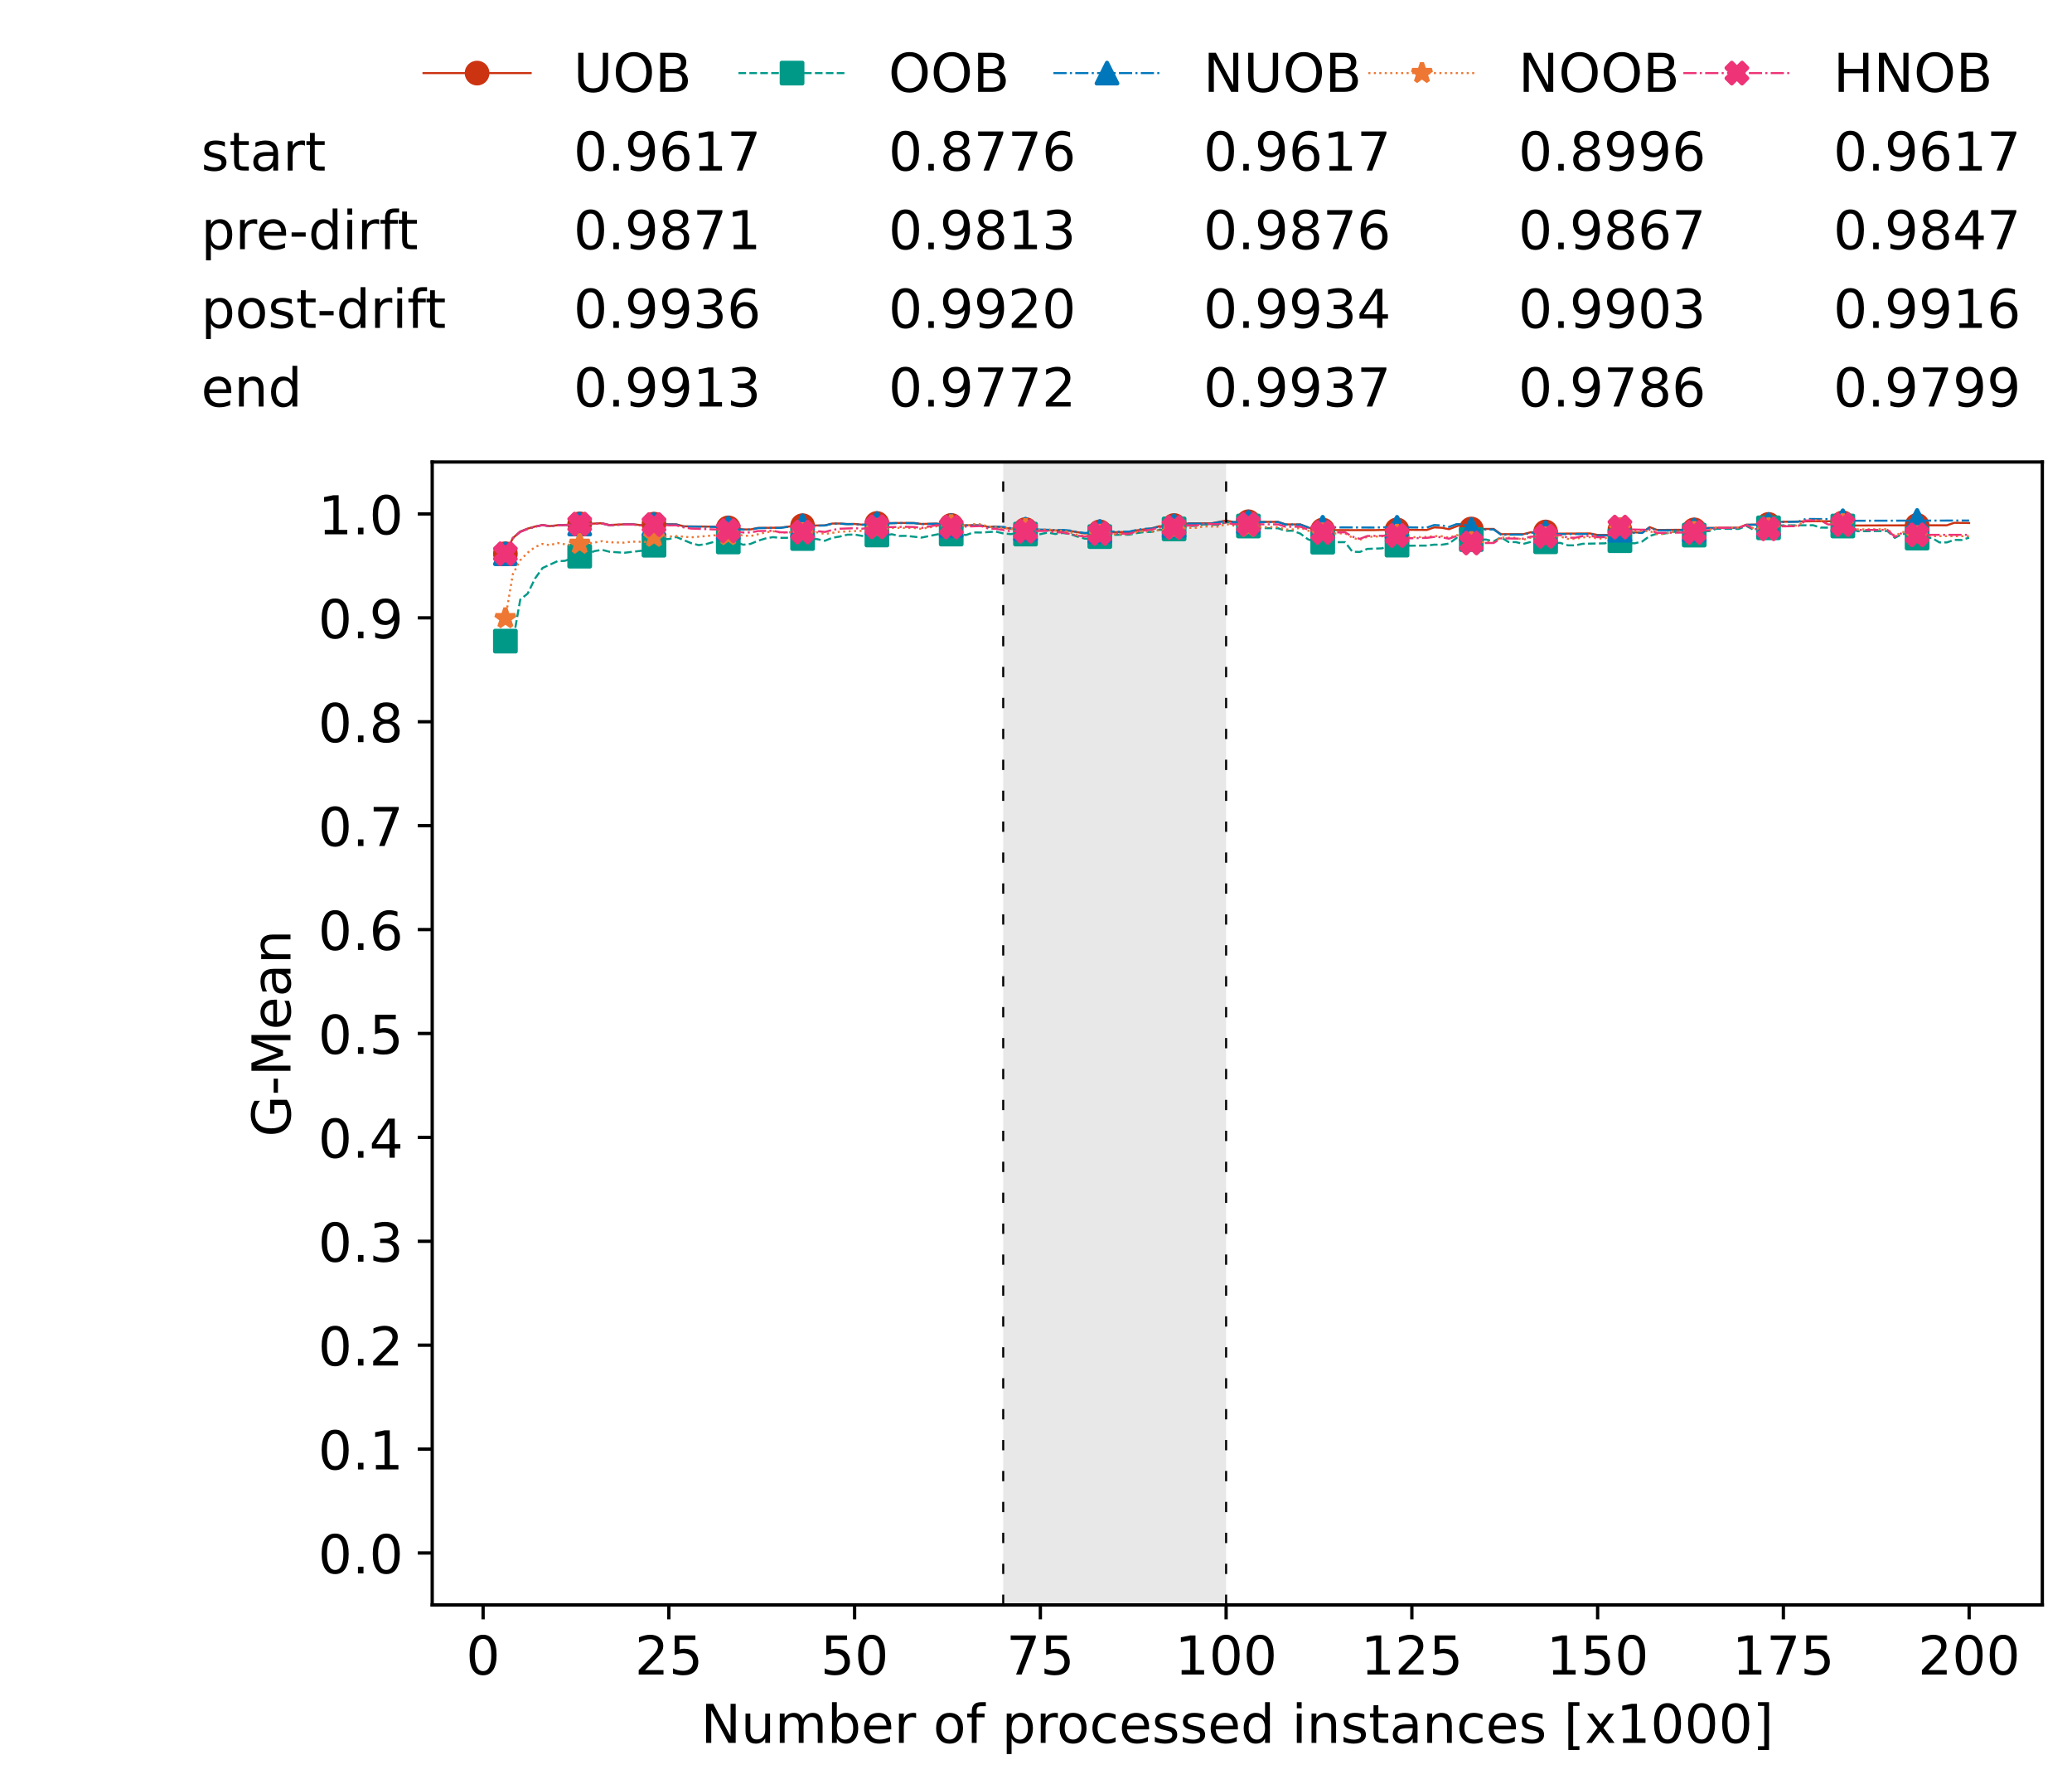 <?xml version="1.0" encoding="utf-8" standalone="no"?>
<!DOCTYPE svg PUBLIC "-//W3C//DTD SVG 1.1//EN"
  "http://www.w3.org/Graphics/SVG/1.1/DTD/svg11.dtd">
<!-- Created with matplotlib (https://matplotlib.org/) -->
<svg height="432.615pt" version="1.1" viewBox="0 0 502.65 432.615" width="502.65pt" xmlns="http://www.w3.org/2000/svg" xmlns:xlink="http://www.w3.org/1999/xlink">
 <defs>
  <style type="text/css">*{stroke-linecap:butt;stroke-linejoin:round;}</style>
 </defs>
 <g id="figure_1">
  <g id="patch_1">
   <path d="M 0 432.615 
L 502.65 432.615 
L 502.65 0 
L 0 0 
z
" style="fill:#ffffff;"/>
  </g>
  <g id="axes_1">
   <g id="patch_2">
    <path d="M 104.85 389.252 
L 495.45 389.252 
L 495.45 112.052 
L 104.85 112.052 
z
" style="fill:#ffffff;"/>
   </g>
   <g id="patch_3">
    <path clip-path="url(#p717ee4b884)" d="M 297.446 389.252 
L 297.446 112.052 
L 243.372 112.052 
L 243.372 389.252 
z
" style="fill:#d3d3d3;opacity:0.5;"/>
   </g>
   <g id="matplotlib.axis_1">
    <g id="xtick_1">
     <g id="line2d_1">
      <defs>
       <path d="M 0 0 
L 0 3.5 
" id="m7141c2dbb7" style="stroke:#000000;stroke-width:0.8;"/>
      </defs>
      <g>
       <use style="stroke:#000000;stroke-width:0.8;" x="117.197" xlink:href="#m7141c2dbb7" y="389.252"/>
      </g>
     </g>
     <g id="text_1">
      <!-- 0 -->
      <g transform="translate(113.061 406.13)scale(0.13 -0.13)">
       <defs>
        <path d="M 31.781 66.406 
Q 24.172 66.406 20.328 58.906 
Q 16.5 51.422 16.5 36.375 
Q 16.5 21.391 20.328 13.891 
Q 24.172 6.391 31.781 6.391 
Q 39.453 6.391 43.281 13.891 
Q 47.125 21.391 47.125 36.375 
Q 47.125 51.422 43.281 58.906 
Q 39.453 66.406 31.781 66.406 
z
M 31.781 74.219 
Q 44.047 74.219 50.516 64.516 
Q 56.984 54.828 56.984 36.375 
Q 56.984 17.969 50.516 8.266 
Q 44.047 -1.422 31.781 -1.422 
Q 19.531 -1.422 13.062 8.266 
Q 6.594 17.969 6.594 36.375 
Q 6.594 54.828 13.062 64.516 
Q 19.531 74.219 31.781 74.219 
z
" id="DejaVuSans-48"/>
       </defs>
       <use xlink:href="#DejaVuSans-48"/>
      </g>
     </g>
    </g>
    <g id="xtick_2">
     <g id="line2d_2">
      <g>
       <use style="stroke:#000000;stroke-width:0.8;" x="162.259" xlink:href="#m7141c2dbb7" y="389.252"/>
      </g>
     </g>
     <g id="text_2">
      <!-- 25 -->
      <g transform="translate(153.988 406.13)scale(0.13 -0.13)">
       <defs>
        <path d="M 19.188 8.297 
L 53.609 8.297 
L 53.609 0 
L 7.328 0 
L 7.328 8.297 
Q 12.938 14.109 22.625 23.891 
Q 32.328 33.688 34.812 36.531 
Q 39.547 41.844 41.422 45.531 
Q 43.312 49.219 43.312 52.781 
Q 43.312 58.594 39.234 62.25 
Q 35.156 65.922 28.609 65.922 
Q 23.969 65.922 18.812 64.312 
Q 13.672 62.703 7.812 59.422 
L 7.812 69.391 
Q 13.766 71.781 18.938 73 
Q 24.125 74.219 28.422 74.219 
Q 39.75 74.219 46.484 68.547 
Q 53.219 62.891 53.219 53.422 
Q 53.219 48.922 51.531 44.891 
Q 49.859 40.875 45.406 35.406 
Q 44.188 33.984 37.641 27.219 
Q 31.109 20.453 19.188 8.297 
z
" id="DejaVuSans-50"/>
        <path d="M 10.797 72.906 
L 49.516 72.906 
L 49.516 64.594 
L 19.828 64.594 
L 19.828 46.734 
Q 21.969 47.469 24.109 47.828 
Q 26.266 48.188 28.422 48.188 
Q 40.625 48.188 47.75 41.5 
Q 54.891 34.812 54.891 23.391 
Q 54.891 11.625 47.562 5.094 
Q 40.234 -1.422 26.906 -1.422 
Q 22.312 -1.422 17.547 -0.641 
Q 12.797 0.141 7.719 1.703 
L 7.719 11.625 
Q 12.109 9.234 16.797 8.062 
Q 21.484 6.891 26.703 6.891 
Q 35.156 6.891 40.078 11.328 
Q 45.016 15.766 45.016 23.391 
Q 45.016 31 40.078 35.438 
Q 35.156 39.891 26.703 39.891 
Q 22.75 39.891 18.812 39.016 
Q 14.891 38.141 10.797 36.281 
z
" id="DejaVuSans-53"/>
       </defs>
       <use xlink:href="#DejaVuSans-50"/>
       <use x="63.623" xlink:href="#DejaVuSans-53"/>
      </g>
     </g>
    </g>
    <g id="xtick_3">
     <g id="line2d_3">
      <g>
       <use style="stroke:#000000;stroke-width:0.8;" x="207.322" xlink:href="#m7141c2dbb7" y="389.252"/>
      </g>
     </g>
     <g id="text_3">
      <!-- 50 -->
      <g transform="translate(199.05 406.13)scale(0.13 -0.13)">
       <use xlink:href="#DejaVuSans-53"/>
       <use x="63.623" xlink:href="#DejaVuSans-48"/>
      </g>
     </g>
    </g>
    <g id="xtick_4">
     <g id="line2d_4">
      <g>
       <use style="stroke:#000000;stroke-width:0.8;" x="252.384" xlink:href="#m7141c2dbb7" y="389.252"/>
      </g>
     </g>
     <g id="text_4">
      <!-- 75 -->
      <g transform="translate(244.113 406.13)scale(0.13 -0.13)">
       <defs>
        <path d="M 8.203 72.906 
L 55.078 72.906 
L 55.078 68.703 
L 28.609 0 
L 18.312 0 
L 43.219 64.594 
L 8.203 64.594 
z
" id="DejaVuSans-55"/>
       </defs>
       <use xlink:href="#DejaVuSans-55"/>
       <use x="63.623" xlink:href="#DejaVuSans-53"/>
      </g>
     </g>
    </g>
    <g id="xtick_5">
     <g id="line2d_5">
      <g>
       <use style="stroke:#000000;stroke-width:0.8;" x="297.446" xlink:href="#m7141c2dbb7" y="389.252"/>
      </g>
     </g>
     <g id="text_5">
      <!-- 100 -->
      <g transform="translate(285.039 406.13)scale(0.13 -0.13)">
       <defs>
        <path d="M 12.406 8.297 
L 28.516 8.297 
L 28.516 63.922 
L 10.984 60.406 
L 10.984 69.391 
L 28.422 72.906 
L 38.281 72.906 
L 38.281 8.297 
L 54.391 8.297 
L 54.391 0 
L 12.406 0 
z
" id="DejaVuSans-49"/>
       </defs>
       <use xlink:href="#DejaVuSans-49"/>
       <use x="63.623" xlink:href="#DejaVuSans-48"/>
       <use x="127.246" xlink:href="#DejaVuSans-48"/>
      </g>
     </g>
    </g>
    <g id="xtick_6">
     <g id="line2d_6">
      <g>
       <use style="stroke:#000000;stroke-width:0.8;" x="342.509" xlink:href="#m7141c2dbb7" y="389.252"/>
      </g>
     </g>
     <g id="text_6">
      <!-- 125 -->
      <g transform="translate(330.102 406.13)scale(0.13 -0.13)">
       <use xlink:href="#DejaVuSans-49"/>
       <use x="63.623" xlink:href="#DejaVuSans-50"/>
       <use x="127.246" xlink:href="#DejaVuSans-53"/>
      </g>
     </g>
    </g>
    <g id="xtick_7">
     <g id="line2d_7">
      <g>
       <use style="stroke:#000000;stroke-width:0.8;" x="387.571" xlink:href="#m7141c2dbb7" y="389.252"/>
      </g>
     </g>
     <g id="text_7">
      <!-- 150 -->
      <g transform="translate(375.164 406.13)scale(0.13 -0.13)">
       <use xlink:href="#DejaVuSans-49"/>
       <use x="63.623" xlink:href="#DejaVuSans-53"/>
       <use x="127.246" xlink:href="#DejaVuSans-48"/>
      </g>
     </g>
    </g>
    <g id="xtick_8">
     <g id="line2d_8">
      <g>
       <use style="stroke:#000000;stroke-width:0.8;" x="432.633" xlink:href="#m7141c2dbb7" y="389.252"/>
      </g>
     </g>
     <g id="text_8">
      <!-- 175 -->
      <g transform="translate(420.226 406.13)scale(0.13 -0.13)">
       <use xlink:href="#DejaVuSans-49"/>
       <use x="63.623" xlink:href="#DejaVuSans-55"/>
       <use x="127.246" xlink:href="#DejaVuSans-53"/>
      </g>
     </g>
    </g>
    <g id="xtick_9">
     <g id="line2d_9">
      <g>
       <use style="stroke:#000000;stroke-width:0.8;" x="477.695" xlink:href="#m7141c2dbb7" y="389.252"/>
      </g>
     </g>
     <g id="text_9">
      <!-- 200 -->
      <g transform="translate(465.289 406.13)scale(0.13 -0.13)">
       <use xlink:href="#DejaVuSans-50"/>
       <use x="63.623" xlink:href="#DejaVuSans-48"/>
       <use x="127.246" xlink:href="#DejaVuSans-48"/>
      </g>
     </g>
    </g>
    <g id="text_10">
     <!-- Number of processed instances [x1000] -->
     <g transform="translate(170.025 422.711)scale(0.13 -0.13)">
      <defs>
       <path d="M 9.812 72.906 
L 23.094 72.906 
L 55.422 11.922 
L 55.422 72.906 
L 64.984 72.906 
L 64.984 0 
L 51.703 0 
L 19.391 60.984 
L 19.391 0 
L 9.812 0 
z
" id="DejaVuSans-78"/>
       <path d="M 8.5 21.578 
L 8.5 54.688 
L 17.484 54.688 
L 17.484 21.922 
Q 17.484 14.156 20.5 10.266 
Q 23.531 6.391 29.594 6.391 
Q 36.859 6.391 41.078 11.031 
Q 45.312 15.672 45.312 23.688 
L 45.312 54.688 
L 54.297 54.688 
L 54.297 0 
L 45.312 0 
L 45.312 8.406 
Q 42.047 3.422 37.719 1 
Q 33.406 -1.422 27.688 -1.422 
Q 18.266 -1.422 13.375 4.438 
Q 8.5 10.297 8.5 21.578 
z
M 31.109 56 
z
" id="DejaVuSans-117"/>
       <path d="M 52 44.188 
Q 55.375 50.25 60.062 53.125 
Q 64.75 56 71.094 56 
Q 79.641 56 84.281 50.016 
Q 88.922 44.047 88.922 33.016 
L 88.922 0 
L 79.891 0 
L 79.891 32.719 
Q 79.891 40.578 77.094 44.375 
Q 74.312 48.188 68.609 48.188 
Q 61.625 48.188 57.562 43.547 
Q 53.516 38.922 53.516 30.906 
L 53.516 0 
L 44.484 0 
L 44.484 32.719 
Q 44.484 40.625 41.703 44.406 
Q 38.922 48.188 33.109 48.188 
Q 26.219 48.188 22.156 43.531 
Q 18.109 38.875 18.109 30.906 
L 18.109 0 
L 9.078 0 
L 9.078 54.688 
L 18.109 54.688 
L 18.109 46.188 
Q 21.188 51.219 25.484 53.609 
Q 29.781 56 35.688 56 
Q 41.656 56 45.828 52.969 
Q 50 49.953 52 44.188 
z
" id="DejaVuSans-109"/>
       <path d="M 48.688 27.297 
Q 48.688 37.203 44.609 42.844 
Q 40.531 48.484 33.406 48.484 
Q 26.266 48.484 22.188 42.844 
Q 18.109 37.203 18.109 27.297 
Q 18.109 17.391 22.188 11.75 
Q 26.266 6.109 33.406 6.109 
Q 40.531 6.109 44.609 11.75 
Q 48.688 17.391 48.688 27.297 
z
M 18.109 46.391 
Q 20.953 51.266 25.266 53.625 
Q 29.594 56 35.594 56 
Q 45.562 56 51.781 48.094 
Q 58.016 40.188 58.016 27.297 
Q 58.016 14.406 51.781 6.484 
Q 45.562 -1.422 35.594 -1.422 
Q 29.594 -1.422 25.266 0.953 
Q 20.953 3.328 18.109 8.203 
L 18.109 0 
L 9.078 0 
L 9.078 75.984 
L 18.109 75.984 
z
" id="DejaVuSans-98"/>
       <path d="M 56.203 29.594 
L 56.203 25.203 
L 14.891 25.203 
Q 15.484 15.922 20.484 11.062 
Q 25.484 6.203 34.422 6.203 
Q 39.594 6.203 44.453 7.469 
Q 49.312 8.734 54.109 11.281 
L 54.109 2.781 
Q 49.266 0.734 44.188 -0.344 
Q 39.109 -1.422 33.891 -1.422 
Q 20.797 -1.422 13.156 6.188 
Q 5.516 13.812 5.516 26.812 
Q 5.516 40.234 12.766 48.109 
Q 20.016 56 32.328 56 
Q 43.359 56 49.781 48.891 
Q 56.203 41.797 56.203 29.594 
z
M 47.219 32.234 
Q 47.125 39.594 43.094 43.984 
Q 39.062 48.391 32.422 48.391 
Q 24.906 48.391 20.391 44.141 
Q 15.875 39.891 15.188 32.172 
z
" id="DejaVuSans-101"/>
       <path d="M 41.109 46.297 
Q 39.594 47.172 37.812 47.578 
Q 36.031 48 33.891 48 
Q 26.266 48 22.188 43.047 
Q 18.109 38.094 18.109 28.812 
L 18.109 0 
L 9.078 0 
L 9.078 54.688 
L 18.109 54.688 
L 18.109 46.188 
Q 20.953 51.172 25.484 53.578 
Q 30.031 56 36.531 56 
Q 37.453 56 38.578 55.875 
Q 39.703 55.766 41.062 55.516 
z
" id="DejaVuSans-114"/>
       <path id="DejaVuSans-32"/>
       <path d="M 30.609 48.391 
Q 23.391 48.391 19.188 42.75 
Q 14.984 37.109 14.984 27.297 
Q 14.984 17.484 19.156 11.844 
Q 23.344 6.203 30.609 6.203 
Q 37.797 6.203 41.984 11.859 
Q 46.188 17.531 46.188 27.297 
Q 46.188 37.016 41.984 42.703 
Q 37.797 48.391 30.609 48.391 
z
M 30.609 56 
Q 42.328 56 49.016 48.375 
Q 55.719 40.766 55.719 27.297 
Q 55.719 13.875 49.016 6.219 
Q 42.328 -1.422 30.609 -1.422 
Q 18.844 -1.422 12.172 6.219 
Q 5.516 13.875 5.516 27.297 
Q 5.516 40.766 12.172 48.375 
Q 18.844 56 30.609 56 
z
" id="DejaVuSans-111"/>
       <path d="M 37.109 75.984 
L 37.109 68.5 
L 28.516 68.5 
Q 23.688 68.5 21.797 66.547 
Q 19.922 64.594 19.922 59.516 
L 19.922 54.688 
L 34.719 54.688 
L 34.719 47.703 
L 19.922 47.703 
L 19.922 0 
L 10.891 0 
L 10.891 47.703 
L 2.297 47.703 
L 2.297 54.688 
L 10.891 54.688 
L 10.891 58.5 
Q 10.891 67.625 15.141 71.797 
Q 19.391 75.984 28.609 75.984 
z
" id="DejaVuSans-102"/>
       <path d="M 18.109 8.203 
L 18.109 -20.797 
L 9.078 -20.797 
L 9.078 54.688 
L 18.109 54.688 
L 18.109 46.391 
Q 20.953 51.266 25.266 53.625 
Q 29.594 56 35.594 56 
Q 45.562 56 51.781 48.094 
Q 58.016 40.188 58.016 27.297 
Q 58.016 14.406 51.781 6.484 
Q 45.562 -1.422 35.594 -1.422 
Q 29.594 -1.422 25.266 0.953 
Q 20.953 3.328 18.109 8.203 
z
M 48.688 27.297 
Q 48.688 37.203 44.609 42.844 
Q 40.531 48.484 33.406 48.484 
Q 26.266 48.484 22.188 42.844 
Q 18.109 37.203 18.109 27.297 
Q 18.109 17.391 22.188 11.75 
Q 26.266 6.109 33.406 6.109 
Q 40.531 6.109 44.609 11.75 
Q 48.688 17.391 48.688 27.297 
z
" id="DejaVuSans-112"/>
       <path d="M 48.781 52.594 
L 48.781 44.188 
Q 44.969 46.297 41.141 47.344 
Q 37.312 48.391 33.406 48.391 
Q 24.656 48.391 19.812 42.844 
Q 14.984 37.312 14.984 27.297 
Q 14.984 17.281 19.812 11.734 
Q 24.656 6.203 33.406 6.203 
Q 37.312 6.203 41.141 7.25 
Q 44.969 8.297 48.781 10.406 
L 48.781 2.094 
Q 45.016 0.344 40.984 -0.531 
Q 36.969 -1.422 32.422 -1.422 
Q 20.062 -1.422 12.781 6.344 
Q 5.516 14.109 5.516 27.297 
Q 5.516 40.672 12.859 48.328 
Q 20.219 56 33.016 56 
Q 37.156 56 41.109 55.141 
Q 45.062 54.297 48.781 52.594 
z
" id="DejaVuSans-99"/>
       <path d="M 44.281 53.078 
L 44.281 44.578 
Q 40.484 46.531 36.375 47.5 
Q 32.281 48.484 27.875 48.484 
Q 21.188 48.484 17.844 46.438 
Q 14.5 44.391 14.5 40.281 
Q 14.5 37.156 16.891 35.375 
Q 19.281 33.594 26.516 31.984 
L 29.594 31.297 
Q 39.156 29.25 43.188 25.516 
Q 47.219 21.781 47.219 15.094 
Q 47.219 7.469 41.188 3.016 
Q 35.156 -1.422 24.609 -1.422 
Q 20.219 -1.422 15.453 -0.562 
Q 10.688 0.297 5.422 2 
L 5.422 11.281 
Q 10.406 8.688 15.234 7.391 
Q 20.062 6.109 24.812 6.109 
Q 31.156 6.109 34.562 8.281 
Q 37.984 10.453 37.984 14.406 
Q 37.984 18.062 35.516 20.016 
Q 33.062 21.969 24.703 23.781 
L 21.578 24.516 
Q 13.234 26.266 9.516 29.906 
Q 5.812 33.547 5.812 39.891 
Q 5.812 47.609 11.281 51.797 
Q 16.75 56 26.812 56 
Q 31.781 56 36.172 55.266 
Q 40.578 54.547 44.281 53.078 
z
" id="DejaVuSans-115"/>
       <path d="M 45.406 46.391 
L 45.406 75.984 
L 54.391 75.984 
L 54.391 0 
L 45.406 0 
L 45.406 8.203 
Q 42.578 3.328 38.25 0.953 
Q 33.938 -1.422 27.875 -1.422 
Q 17.969 -1.422 11.734 6.484 
Q 5.516 14.406 5.516 27.297 
Q 5.516 40.188 11.734 48.094 
Q 17.969 56 27.875 56 
Q 33.938 56 38.25 53.625 
Q 42.578 51.266 45.406 46.391 
z
M 14.797 27.297 
Q 14.797 17.391 18.875 11.75 
Q 22.953 6.109 30.078 6.109 
Q 37.203 6.109 41.297 11.75 
Q 45.406 17.391 45.406 27.297 
Q 45.406 37.203 41.297 42.844 
Q 37.203 48.484 30.078 48.484 
Q 22.953 48.484 18.875 42.844 
Q 14.797 37.203 14.797 27.297 
z
" id="DejaVuSans-100"/>
       <path d="M 9.422 54.688 
L 18.406 54.688 
L 18.406 0 
L 9.422 0 
z
M 9.422 75.984 
L 18.406 75.984 
L 18.406 64.594 
L 9.422 64.594 
z
" id="DejaVuSans-105"/>
       <path d="M 54.891 33.016 
L 54.891 0 
L 45.906 0 
L 45.906 32.719 
Q 45.906 40.484 42.875 44.328 
Q 39.844 48.188 33.797 48.188 
Q 26.516 48.188 22.312 43.547 
Q 18.109 38.922 18.109 30.906 
L 18.109 0 
L 9.078 0 
L 9.078 54.688 
L 18.109 54.688 
L 18.109 46.188 
Q 21.344 51.125 25.703 53.562 
Q 30.078 56 35.797 56 
Q 45.219 56 50.047 50.172 
Q 54.891 44.344 54.891 33.016 
z
" id="DejaVuSans-110"/>
       <path d="M 18.312 70.219 
L 18.312 54.688 
L 36.812 54.688 
L 36.812 47.703 
L 18.312 47.703 
L 18.312 18.016 
Q 18.312 11.328 20.141 9.422 
Q 21.969 7.516 27.594 7.516 
L 36.812 7.516 
L 36.812 0 
L 27.594 0 
Q 17.188 0 13.234 3.875 
Q 9.281 7.766 9.281 18.016 
L 9.281 47.703 
L 2.688 47.703 
L 2.688 54.688 
L 9.281 54.688 
L 9.281 70.219 
z
" id="DejaVuSans-116"/>
       <path d="M 34.281 27.484 
Q 23.391 27.484 19.188 25 
Q 14.984 22.516 14.984 16.5 
Q 14.984 11.719 18.141 8.906 
Q 21.297 6.109 26.703 6.109 
Q 34.188 6.109 38.703 11.406 
Q 43.219 16.703 43.219 25.484 
L 43.219 27.484 
z
M 52.203 31.203 
L 52.203 0 
L 43.219 0 
L 43.219 8.297 
Q 40.141 3.328 35.547 0.953 
Q 30.953 -1.422 24.312 -1.422 
Q 15.922 -1.422 10.953 3.297 
Q 6 8.016 6 15.922 
Q 6 25.141 12.172 29.828 
Q 18.359 34.516 30.609 34.516 
L 43.219 34.516 
L 43.219 35.406 
Q 43.219 41.609 39.141 45 
Q 35.062 48.391 27.688 48.391 
Q 23 48.391 18.547 47.266 
Q 14.109 46.141 10.016 43.891 
L 10.016 52.203 
Q 14.938 54.109 19.578 55.047 
Q 24.219 56 28.609 56 
Q 40.484 56 46.344 49.844 
Q 52.203 43.703 52.203 31.203 
z
" id="DejaVuSans-97"/>
       <path d="M 8.594 75.984 
L 29.297 75.984 
L 29.297 69 
L 17.578 69 
L 17.578 -6.203 
L 29.297 -6.203 
L 29.297 -13.188 
L 8.594 -13.188 
z
" id="DejaVuSans-91"/>
       <path d="M 54.891 54.688 
L 35.109 28.078 
L 55.906 0 
L 45.312 0 
L 29.391 21.484 
L 13.484 0 
L 2.875 0 
L 24.125 28.609 
L 4.688 54.688 
L 15.281 54.688 
L 29.781 35.203 
L 44.281 54.688 
z
" id="DejaVuSans-120"/>
       <path d="M 30.422 75.984 
L 30.422 -13.188 
L 9.719 -13.188 
L 9.719 -6.203 
L 21.391 -6.203 
L 21.391 69 
L 9.719 69 
L 9.719 75.984 
z
" id="DejaVuSans-93"/>
      </defs>
      <use xlink:href="#DejaVuSans-78"/>
      <use x="74.805" xlink:href="#DejaVuSans-117"/>
      <use x="138.184" xlink:href="#DejaVuSans-109"/>
      <use x="235.596" xlink:href="#DejaVuSans-98"/>
      <use x="299.072" xlink:href="#DejaVuSans-101"/>
      <use x="360.596" xlink:href="#DejaVuSans-114"/>
      <use x="401.709" xlink:href="#DejaVuSans-32"/>
      <use x="433.496" xlink:href="#DejaVuSans-111"/>
      <use x="494.678" xlink:href="#DejaVuSans-102"/>
      <use x="529.883" xlink:href="#DejaVuSans-32"/>
      <use x="561.67" xlink:href="#DejaVuSans-112"/>
      <use x="625.146" xlink:href="#DejaVuSans-114"/>
      <use x="664.01" xlink:href="#DejaVuSans-111"/>
      <use x="725.191" xlink:href="#DejaVuSans-99"/>
      <use x="780.172" xlink:href="#DejaVuSans-101"/>
      <use x="841.695" xlink:href="#DejaVuSans-115"/>
      <use x="893.795" xlink:href="#DejaVuSans-115"/>
      <use x="945.895" xlink:href="#DejaVuSans-101"/>
      <use x="1007.418" xlink:href="#DejaVuSans-100"/>
      <use x="1070.895" xlink:href="#DejaVuSans-32"/>
      <use x="1102.682" xlink:href="#DejaVuSans-105"/>
      <use x="1130.465" xlink:href="#DejaVuSans-110"/>
      <use x="1193.844" xlink:href="#DejaVuSans-115"/>
      <use x="1245.943" xlink:href="#DejaVuSans-116"/>
      <use x="1285.152" xlink:href="#DejaVuSans-97"/>
      <use x="1346.432" xlink:href="#DejaVuSans-110"/>
      <use x="1409.811" xlink:href="#DejaVuSans-99"/>
      <use x="1464.791" xlink:href="#DejaVuSans-101"/>
      <use x="1526.314" xlink:href="#DejaVuSans-115"/>
      <use x="1578.414" xlink:href="#DejaVuSans-32"/>
      <use x="1610.201" xlink:href="#DejaVuSans-91"/>
      <use x="1649.215" xlink:href="#DejaVuSans-120"/>
      <use x="1708.395" xlink:href="#DejaVuSans-49"/>
      <use x="1772.018" xlink:href="#DejaVuSans-48"/>
      <use x="1835.641" xlink:href="#DejaVuSans-48"/>
      <use x="1899.264" xlink:href="#DejaVuSans-48"/>
      <use x="1962.887" xlink:href="#DejaVuSans-93"/>
     </g>
    </g>
   </g>
   <g id="matplotlib.axis_2">
    <g id="ytick_1">
     <g id="line2d_10">
      <defs>
       <path d="M 0 0 
L -3.5 0 
" id="mad433e8e9f" style="stroke:#000000;stroke-width:0.8;"/>
      </defs>
      <g>
       <use style="stroke:#000000;stroke-width:0.8;" x="104.85" xlink:href="#mad433e8e9f" y="376.652"/>
      </g>
     </g>
     <g id="text_11">
      <!-- 0.0 -->
      <g transform="translate(77.176 381.591)scale(0.13 -0.13)">
       <defs>
        <path d="M 10.688 12.406 
L 21 12.406 
L 21 0 
L 10.688 0 
z
" id="DejaVuSans-46"/>
       </defs>
       <use xlink:href="#DejaVuSans-48"/>
       <use x="63.623" xlink:href="#DejaVuSans-46"/>
       <use x="95.41" xlink:href="#DejaVuSans-48"/>
      </g>
     </g>
    </g>
    <g id="ytick_2">
     <g id="line2d_11">
      <g>
       <use style="stroke:#000000;stroke-width:0.8;" x="104.85" xlink:href="#mad433e8e9f" y="351.452"/>
      </g>
     </g>
     <g id="text_12">
      <!-- 0.1 -->
      <g transform="translate(77.176 356.391)scale(0.13 -0.13)">
       <use xlink:href="#DejaVuSans-48"/>
       <use x="63.623" xlink:href="#DejaVuSans-46"/>
       <use x="95.41" xlink:href="#DejaVuSans-49"/>
      </g>
     </g>
    </g>
    <g id="ytick_3">
     <g id="line2d_12">
      <g>
       <use style="stroke:#000000;stroke-width:0.8;" x="104.85" xlink:href="#mad433e8e9f" y="326.252"/>
      </g>
     </g>
     <g id="text_13">
      <!-- 0.2 -->
      <g transform="translate(77.176 331.191)scale(0.13 -0.13)">
       <use xlink:href="#DejaVuSans-48"/>
       <use x="63.623" xlink:href="#DejaVuSans-46"/>
       <use x="95.41" xlink:href="#DejaVuSans-50"/>
      </g>
     </g>
    </g>
    <g id="ytick_4">
     <g id="line2d_13">
      <g>
       <use style="stroke:#000000;stroke-width:0.8;" x="104.85" xlink:href="#mad433e8e9f" y="301.052"/>
      </g>
     </g>
     <g id="text_14">
      <!-- 0.3 -->
      <g transform="translate(77.176 305.991)scale(0.13 -0.13)">
       <defs>
        <path d="M 40.578 39.312 
Q 47.656 37.797 51.625 33 
Q 55.609 28.219 55.609 21.188 
Q 55.609 10.406 48.188 4.484 
Q 40.766 -1.422 27.094 -1.422 
Q 22.516 -1.422 17.656 -0.516 
Q 12.797 0.391 7.625 2.203 
L 7.625 11.719 
Q 11.719 9.328 16.594 8.109 
Q 21.484 6.891 26.812 6.891 
Q 36.078 6.891 40.938 10.547 
Q 45.797 14.203 45.797 21.188 
Q 45.797 27.641 41.281 31.266 
Q 36.766 34.906 28.719 34.906 
L 20.219 34.906 
L 20.219 43.016 
L 29.109 43.016 
Q 36.375 43.016 40.234 45.922 
Q 44.094 48.828 44.094 54.297 
Q 44.094 59.906 40.109 62.906 
Q 36.141 65.922 28.719 65.922 
Q 24.656 65.922 20.016 65.031 
Q 15.375 64.156 9.812 62.312 
L 9.812 71.094 
Q 15.438 72.656 20.344 73.438 
Q 25.25 74.219 29.594 74.219 
Q 40.828 74.219 47.359 69.109 
Q 53.906 64.016 53.906 55.328 
Q 53.906 49.266 50.438 45.094 
Q 46.969 40.922 40.578 39.312 
z
" id="DejaVuSans-51"/>
       </defs>
       <use xlink:href="#DejaVuSans-48"/>
       <use x="63.623" xlink:href="#DejaVuSans-46"/>
       <use x="95.41" xlink:href="#DejaVuSans-51"/>
      </g>
     </g>
    </g>
    <g id="ytick_5">
     <g id="line2d_14">
      <g>
       <use style="stroke:#000000;stroke-width:0.8;" x="104.85" xlink:href="#mad433e8e9f" y="275.852"/>
      </g>
     </g>
     <g id="text_15">
      <!-- 0.4 -->
      <g transform="translate(77.176 280.791)scale(0.13 -0.13)">
       <defs>
        <path d="M 37.797 64.312 
L 12.891 25.391 
L 37.797 25.391 
z
M 35.203 72.906 
L 47.609 72.906 
L 47.609 25.391 
L 58.016 25.391 
L 58.016 17.188 
L 47.609 17.188 
L 47.609 0 
L 37.797 0 
L 37.797 17.188 
L 4.891 17.188 
L 4.891 26.703 
z
" id="DejaVuSans-52"/>
       </defs>
       <use xlink:href="#DejaVuSans-48"/>
       <use x="63.623" xlink:href="#DejaVuSans-46"/>
       <use x="95.41" xlink:href="#DejaVuSans-52"/>
      </g>
     </g>
    </g>
    <g id="ytick_6">
     <g id="line2d_15">
      <g>
       <use style="stroke:#000000;stroke-width:0.8;" x="104.85" xlink:href="#mad433e8e9f" y="250.652"/>
      </g>
     </g>
     <g id="text_16">
      <!-- 0.5 -->
      <g transform="translate(77.176 255.591)scale(0.13 -0.13)">
       <use xlink:href="#DejaVuSans-48"/>
       <use x="63.623" xlink:href="#DejaVuSans-46"/>
       <use x="95.41" xlink:href="#DejaVuSans-53"/>
      </g>
     </g>
    </g>
    <g id="ytick_7">
     <g id="line2d_16">
      <g>
       <use style="stroke:#000000;stroke-width:0.8;" x="104.85" xlink:href="#mad433e8e9f" y="225.452"/>
      </g>
     </g>
     <g id="text_17">
      <!-- 0.6 -->
      <g transform="translate(77.176 230.391)scale(0.13 -0.13)">
       <defs>
        <path d="M 33.016 40.375 
Q 26.375 40.375 22.484 35.828 
Q 18.609 31.297 18.609 23.391 
Q 18.609 15.531 22.484 10.953 
Q 26.375 6.391 33.016 6.391 
Q 39.656 6.391 43.531 10.953 
Q 47.406 15.531 47.406 23.391 
Q 47.406 31.297 43.531 35.828 
Q 39.656 40.375 33.016 40.375 
z
M 52.594 71.297 
L 52.594 62.312 
Q 48.875 64.062 45.094 64.984 
Q 41.312 65.922 37.594 65.922 
Q 27.828 65.922 22.672 59.328 
Q 17.531 52.734 16.797 39.406 
Q 19.672 43.656 24.016 45.922 
Q 28.375 48.188 33.594 48.188 
Q 44.578 48.188 50.953 41.516 
Q 57.328 34.859 57.328 23.391 
Q 57.328 12.156 50.688 5.359 
Q 44.047 -1.422 33.016 -1.422 
Q 20.359 -1.422 13.672 8.266 
Q 6.984 17.969 6.984 36.375 
Q 6.984 53.656 15.188 63.938 
Q 23.391 74.219 37.203 74.219 
Q 40.922 74.219 44.703 73.484 
Q 48.484 72.75 52.594 71.297 
z
" id="DejaVuSans-54"/>
       </defs>
       <use xlink:href="#DejaVuSans-48"/>
       <use x="63.623" xlink:href="#DejaVuSans-46"/>
       <use x="95.41" xlink:href="#DejaVuSans-54"/>
      </g>
     </g>
    </g>
    <g id="ytick_8">
     <g id="line2d_17">
      <g>
       <use style="stroke:#000000;stroke-width:0.8;" x="104.85" xlink:href="#mad433e8e9f" y="200.252"/>
      </g>
     </g>
     <g id="text_18">
      <!-- 0.7 -->
      <g transform="translate(77.176 205.191)scale(0.13 -0.13)">
       <use xlink:href="#DejaVuSans-48"/>
       <use x="63.623" xlink:href="#DejaVuSans-46"/>
       <use x="95.41" xlink:href="#DejaVuSans-55"/>
      </g>
     </g>
    </g>
    <g id="ytick_9">
     <g id="line2d_18">
      <g>
       <use style="stroke:#000000;stroke-width:0.8;" x="104.85" xlink:href="#mad433e8e9f" y="175.052"/>
      </g>
     </g>
     <g id="text_19">
      <!-- 0.8 -->
      <g transform="translate(77.176 179.991)scale(0.13 -0.13)">
       <defs>
        <path d="M 31.781 34.625 
Q 24.75 34.625 20.719 30.859 
Q 16.703 27.094 16.703 20.516 
Q 16.703 13.922 20.719 10.156 
Q 24.75 6.391 31.781 6.391 
Q 38.812 6.391 42.859 10.172 
Q 46.922 13.969 46.922 20.516 
Q 46.922 27.094 42.891 30.859 
Q 38.875 34.625 31.781 34.625 
z
M 21.922 38.812 
Q 15.578 40.375 12.031 44.719 
Q 8.5 49.078 8.5 55.328 
Q 8.5 64.062 14.719 69.141 
Q 20.953 74.219 31.781 74.219 
Q 42.672 74.219 48.875 69.141 
Q 55.078 64.062 55.078 55.328 
Q 55.078 49.078 51.531 44.719 
Q 48 40.375 41.703 38.812 
Q 48.828 37.156 52.797 32.312 
Q 56.781 27.484 56.781 20.516 
Q 56.781 9.906 50.312 4.234 
Q 43.844 -1.422 31.781 -1.422 
Q 19.734 -1.422 13.25 4.234 
Q 6.781 9.906 6.781 20.516 
Q 6.781 27.484 10.781 32.312 
Q 14.797 37.156 21.922 38.812 
z
M 18.312 54.391 
Q 18.312 48.734 21.844 45.562 
Q 25.391 42.391 31.781 42.391 
Q 38.141 42.391 41.719 45.562 
Q 45.312 48.734 45.312 54.391 
Q 45.312 60.062 41.719 63.234 
Q 38.141 66.406 31.781 66.406 
Q 25.391 66.406 21.844 63.234 
Q 18.312 60.062 18.312 54.391 
z
" id="DejaVuSans-56"/>
       </defs>
       <use xlink:href="#DejaVuSans-48"/>
       <use x="63.623" xlink:href="#DejaVuSans-46"/>
       <use x="95.41" xlink:href="#DejaVuSans-56"/>
      </g>
     </g>
    </g>
    <g id="ytick_10">
     <g id="line2d_19">
      <g>
       <use style="stroke:#000000;stroke-width:0.8;" x="104.85" xlink:href="#mad433e8e9f" y="149.852"/>
      </g>
     </g>
     <g id="text_20">
      <!-- 0.9 -->
      <g transform="translate(77.176 154.791)scale(0.13 -0.13)">
       <defs>
        <path d="M 10.984 1.516 
L 10.984 10.5 
Q 14.703 8.734 18.5 7.812 
Q 22.312 6.891 25.984 6.891 
Q 35.75 6.891 40.891 13.453 
Q 46.047 20.016 46.781 33.406 
Q 43.953 29.203 39.594 26.953 
Q 35.25 24.703 29.984 24.703 
Q 19.047 24.703 12.672 31.312 
Q 6.297 37.938 6.297 49.422 
Q 6.297 60.641 12.938 67.422 
Q 19.578 74.219 30.609 74.219 
Q 43.266 74.219 49.922 64.516 
Q 56.594 54.828 56.594 36.375 
Q 56.594 19.141 48.406 8.859 
Q 40.234 -1.422 26.422 -1.422 
Q 22.703 -1.422 18.891 -0.688 
Q 15.094 0.047 10.984 1.516 
z
M 30.609 32.422 
Q 37.25 32.422 41.125 36.953 
Q 45.016 41.5 45.016 49.422 
Q 45.016 57.281 41.125 61.844 
Q 37.25 66.406 30.609 66.406 
Q 23.969 66.406 20.094 61.844 
Q 16.219 57.281 16.219 49.422 
Q 16.219 41.5 20.094 36.953 
Q 23.969 32.422 30.609 32.422 
z
" id="DejaVuSans-57"/>
       </defs>
       <use xlink:href="#DejaVuSans-48"/>
       <use x="63.623" xlink:href="#DejaVuSans-46"/>
       <use x="95.41" xlink:href="#DejaVuSans-57"/>
      </g>
     </g>
    </g>
    <g id="ytick_11">
     <g id="line2d_20">
      <g>
       <use style="stroke:#000000;stroke-width:0.8;" x="104.85" xlink:href="#mad433e8e9f" y="124.652"/>
      </g>
     </g>
     <g id="text_21">
      <!-- 1.0 -->
      <g transform="translate(77.176 129.591)scale(0.13 -0.13)">
       <use xlink:href="#DejaVuSans-49"/>
       <use x="63.623" xlink:href="#DejaVuSans-46"/>
       <use x="95.41" xlink:href="#DejaVuSans-48"/>
      </g>
     </g>
    </g>
    <g id="text_22">
     <!-- G-Mean -->
     <g transform="translate(70.472 275.744)rotate(-90)scale(0.13 -0.13)">
      <defs>
       <path d="M 59.516 10.406 
L 59.516 29.984 
L 43.406 29.984 
L 43.406 38.094 
L 69.281 38.094 
L 69.281 6.781 
Q 63.578 2.734 56.688 0.656 
Q 49.812 -1.422 42 -1.422 
Q 24.906 -1.422 15.25 8.562 
Q 5.609 18.562 5.609 36.375 
Q 5.609 54.25 15.25 64.234 
Q 24.906 74.219 42 74.219 
Q 49.125 74.219 55.547 72.453 
Q 61.969 70.703 67.391 67.281 
L 67.391 56.781 
Q 61.922 61.422 55.766 63.766 
Q 49.609 66.109 42.828 66.109 
Q 29.438 66.109 22.719 58.641 
Q 16.016 51.172 16.016 36.375 
Q 16.016 21.625 22.719 14.156 
Q 29.438 6.688 42.828 6.688 
Q 48.047 6.688 52.141 7.594 
Q 56.25 8.5 59.516 10.406 
z
" id="DejaVuSans-71"/>
       <path d="M 4.891 31.391 
L 31.203 31.391 
L 31.203 23.391 
L 4.891 23.391 
z
" id="DejaVuSans-45"/>
       <path d="M 9.812 72.906 
L 24.516 72.906 
L 43.109 23.297 
L 61.812 72.906 
L 76.516 72.906 
L 76.516 0 
L 66.891 0 
L 66.891 64.016 
L 48.094 14.016 
L 38.188 14.016 
L 19.391 64.016 
L 19.391 0 
L 9.812 0 
z
" id="DejaVuSans-77"/>
      </defs>
      <use xlink:href="#DejaVuSans-71"/>
      <use x="77.49" xlink:href="#DejaVuSans-45"/>
      <use x="113.574" xlink:href="#DejaVuSans-77"/>
      <use x="199.854" xlink:href="#DejaVuSans-101"/>
      <use x="261.377" xlink:href="#DejaVuSans-97"/>
      <use x="322.656" xlink:href="#DejaVuSans-110"/>
     </g>
    </g>
   </g>
   <g id="line2d_21"/>
   <g id="line2d_22"/>
   <g id="line2d_23"/>
   <g id="line2d_24"/>
   <g id="line2d_25"/>
   <g id="line2d_26">
    <path clip-path="url(#p717ee4b884)" d="M 122.605 134.304 
L 124.407 130.517 
L 126.21 128.91 
L 128.012 128.202 
L 129.815 127.701 
L 131.617 127.322 
L 133.419 127.597 
L 135.222 127.391 
L 146.037 126.895 
L 147.839 127.33 
L 151.444 127.159 
L 153.247 127.122 
L 156.852 127.509 
L 158.654 127.123 
L 164.062 127.17 
L 165.864 127.649 
L 174.877 127.757 
L 178.482 128.236 
L 180.284 128.402 
L 182.087 128.402 
L 183.889 128.041 
L 189.297 127.981 
L 192.902 127.51 
L 200.112 127.426 
L 201.914 126.979 
L 203.717 126.973 
L 205.519 127.095 
L 207.322 127.075 
L 209.124 127.242 
L 210.927 127.216 
L 212.729 126.953 
L 218.137 126.831 
L 221.742 126.845 
L 223.544 127.082 
L 227.149 126.992 
L 230.754 127.432 
L 236.162 127.386 
L 237.964 127.412 
L 239.767 127.795 
L 241.569 127.679 
L 245.174 128.214 
L 246.976 128.181 
L 248.779 128.437 
L 255.989 128.641 
L 257.791 128.628 
L 259.594 128.772 
L 263.199 129.378 
L 266.804 128.994 
L 270.409 129.077 
L 274.014 129.024 
L 275.816 128.627 
L 279.421 128.139 
L 281.224 127.64 
L 283.026 127.697 
L 288.434 126.92 
L 293.841 126.937 
L 297.446 126.259 
L 299.249 126.595 
L 304.656 126.567 
L 310.064 126.571 
L 311.866 127.179 
L 315.471 127.191 
L 319.076 128.563 
L 328.089 128.574 
L 333.496 128.569 
L 337.101 128.477 
L 346.114 128.535 
L 347.916 127.914 
L 349.719 127.998 
L 351.521 128.346 
L 355.126 126.98 
L 356.928 128.298 
L 362.336 128.279 
L 364.138 129.565 
L 367.743 129.552 
L 369.546 129.558 
L 371.348 129.085 
L 374.953 129.015 
L 376.756 129.433 
L 385.768 129.386 
L 387.571 129.747 
L 391.176 129.754 
L 392.978 128.488 
L 394.781 129.084 
L 398.386 129.167 
L 400.188 127.843 
L 401.991 128.535 
L 409.201 128.484 
L 411.003 128.509 
L 412.806 128.053 
L 421.818 128.007 
L 423.621 127.261 
L 429.028 127.19 
L 430.831 126.581 
L 439.843 126.42 
L 445.251 126.42 
L 447.053 126.819 
L 448.856 127.462 
L 456.066 127.431 
L 466.881 127.404 
L 472.288 127.404 
L 474.09 126.796 
L 477.695 126.847 
L 477.695 126.847 
" style="fill:none;stroke:#cc3311;stroke-linecap:square;stroke-width:0.5;"/>
    <defs>
     <path d="M 0 2.5 
C 0.663 2.5 1.299 2.237 1.768 1.768 
C 2.237 1.299 2.5 0.663 2.5 0 
C 2.5 -0.663 2.237 -1.299 1.768 -1.768 
C 1.299 -2.237 0.663 -2.5 0 -2.5 
C -0.663 -2.5 -1.299 -2.237 -1.768 -1.768 
C -2.237 -1.299 -2.5 -0.663 -2.5 0 
C -2.5 0.663 -2.237 1.299 -1.768 1.768 
C -1.299 2.237 -0.663 2.5 0 2.5 
z
" id="mcb13bd2169" style="stroke:#cc3311;"/>
    </defs>
    <g clip-path="url(#p717ee4b884)">
     <use style="fill:#cc3311;stroke:#cc3311;" x="122.605" xlink:href="#mcb13bd2169" y="134.304"/>
     <use style="fill:#cc3311;stroke:#cc3311;" x="140.629" xlink:href="#mcb13bd2169" y="127.057"/>
     <use style="fill:#cc3311;stroke:#cc3311;" x="158.654" xlink:href="#mcb13bd2169" y="127.123"/>
     <use style="fill:#cc3311;stroke:#cc3311;" x="176.679" xlink:href="#mcb13bd2169" y="128.019"/>
     <use style="fill:#cc3311;stroke:#cc3311;" x="194.704" xlink:href="#mcb13bd2169" y="127.491"/>
     <use style="fill:#cc3311;stroke:#cc3311;" x="212.729" xlink:href="#mcb13bd2169" y="126.953"/>
     <use style="fill:#cc3311;stroke:#cc3311;" x="230.754" xlink:href="#mcb13bd2169" y="127.432"/>
     <use style="fill:#cc3311;stroke:#cc3311;" x="248.779" xlink:href="#mcb13bd2169" y="128.437"/>
     <use style="fill:#cc3311;stroke:#cc3311;" x="266.804" xlink:href="#mcb13bd2169" y="128.994"/>
     <use style="fill:#cc3311;stroke:#cc3311;" x="284.829" xlink:href="#mcb13bd2169" y="127.453"/>
     <use style="fill:#cc3311;stroke:#cc3311;" x="302.854" xlink:href="#mcb13bd2169" y="126.542"/>
     <use style="fill:#cc3311;stroke:#cc3311;" x="320.879" xlink:href="#mcb13bd2169" y="128.55"/>
     <use style="fill:#cc3311;stroke:#cc3311;" x="338.904" xlink:href="#mcb13bd2169" y="128.509"/>
     <use style="fill:#cc3311;stroke:#cc3311;" x="356.928" xlink:href="#mcb13bd2169" y="128.298"/>
     <use style="fill:#cc3311;stroke:#cc3311;" x="374.953" xlink:href="#mcb13bd2169" y="129.015"/>
     <use style="fill:#cc3311;stroke:#cc3311;" x="392.978" xlink:href="#mcb13bd2169" y="128.488"/>
     <use style="fill:#cc3311;stroke:#cc3311;" x="411.003" xlink:href="#mcb13bd2169" y="128.509"/>
     <use style="fill:#cc3311;stroke:#cc3311;" x="429.028" xlink:href="#mcb13bd2169" y="127.19"/>
     <use style="fill:#cc3311;stroke:#cc3311;" x="447.053" xlink:href="#mcb13bd2169" y="126.819"/>
     <use style="fill:#cc3311;stroke:#cc3311;" x="465.078" xlink:href="#mcb13bd2169" y="127.417"/>
    </g>
   </g>
   <g id="line2d_27"/>
   <g id="line2d_28"/>
   <g id="line2d_29"/>
   <g id="line2d_30"/>
   <g id="line2d_31">
    <path clip-path="url(#p717ee4b884)" d="M 122.605 155.494 
L 124.407 155.677 
L 126.21 145.422 
L 128.012 143.955 
L 129.815 140.276 
L 131.617 137.758 
L 135.222 136.115 
L 137.024 136.023 
L 138.827 135.378 
L 142.432 134.392 
L 144.234 133.662 
L 146.037 133.348 
L 147.839 133.819 
L 151.444 134.067 
L 155.049 133.645 
L 156.852 133.45 
L 158.654 132.235 
L 160.457 130.72 
L 162.259 130.733 
L 164.062 130.243 
L 167.667 131.737 
L 169.469 132.212 
L 171.272 131.962 
L 173.074 131.456 
L 178.482 131.488 
L 180.284 132.119 
L 182.087 131.908 
L 183.889 131.152 
L 185.692 130.599 
L 187.494 130.274 
L 189.297 130.449 
L 191.099 130.441 
L 192.902 130.67 
L 196.507 130.578 
L 198.309 130.776 
L 200.112 131.159 
L 201.914 130.424 
L 203.717 130.139 
L 205.519 129.687 
L 207.322 129.648 
L 209.124 129.971 
L 210.927 129.982 
L 212.729 129.752 
L 214.532 129.875 
L 216.334 129.571 
L 218.137 129.985 
L 219.939 129.966 
L 223.544 130.385 
L 228.952 129.285 
L 230.754 129.525 
L 232.557 129.525 
L 234.359 129.753 
L 236.162 129.135 
L 237.964 129.154 
L 241.569 128.934 
L 243.372 129.372 
L 245.174 129.536 
L 246.976 129.306 
L 248.779 129.531 
L 250.581 129.627 
L 252.384 129.554 
L 254.186 129.16 
L 255.989 129.514 
L 257.791 129.264 
L 259.594 129.516 
L 261.396 130.148 
L 263.199 130.648 
L 265.001 130.622 
L 266.804 130.141 
L 268.606 130.153 
L 270.409 129.714 
L 274.014 129.674 
L 275.816 129.29 
L 277.619 129.033 
L 279.421 129 
L 281.224 128.5 
L 283.026 128.532 
L 284.829 128.275 
L 286.631 127.823 
L 288.434 127.562 
L 290.236 127.536 
L 292.039 127.188 
L 295.644 127.292 
L 297.446 126.673 
L 299.249 126.771 
L 301.051 127.589 
L 302.854 127.576 
L 304.656 128.075 
L 310.064 128.126 
L 311.866 128.736 
L 313.669 128.723 
L 315.471 129.437 
L 317.274 130.777 
L 319.076 131.483 
L 326.286 131.495 
L 328.089 133.814 
L 329.891 133.866 
L 331.694 133.128 
L 335.299 132.992 
L 337.101 132.179 
L 338.904 132.211 
L 340.706 132.363 
L 346.114 132.325 
L 347.916 132.097 
L 349.719 132.123 
L 351.521 131.822 
L 353.324 130.494 
L 355.126 130.859 
L 360.533 130.865 
L 362.336 131.305 
L 364.138 130.308 
L 365.941 131.452 
L 367.743 131.478 
L 369.546 131.917 
L 371.348 131.43 
L 374.953 131.398 
L 376.756 131.674 
L 378.558 131.68 
L 380.361 132.266 
L 382.163 132.259 
L 383.966 131.884 
L 389.373 131.776 
L 391.176 131.144 
L 392.978 131.132 
L 394.781 131.723 
L 396.583 131.767 
L 398.386 131.328 
L 400.188 129.999 
L 401.991 129.443 
L 403.793 129.411 
L 405.596 128.991 
L 409.201 128.972 
L 411.003 129.779 
L 412.806 128.827 
L 414.608 128.814 
L 416.411 128.235 
L 421.818 128.279 
L 423.621 127.555 
L 425.423 128.5 
L 427.226 128.036 
L 429.028 128.017 
L 430.831 127.432 
L 439.843 127.384 
L 441.646 127.963 
L 445.251 127.976 
L 447.053 127.575 
L 450.658 128.843 
L 457.868 128.786 
L 459.671 130.453 
L 461.473 129.495 
L 463.276 129.489 
L 465.078 130.498 
L 468.683 130.466 
L 470.485 131.556 
L 472.288 131.556 
L 474.09 130.946 
L 475.893 130.965 
L 477.695 130.399 
L 477.695 130.399 
" style="fill:none;stroke:#009988;stroke-dasharray:1.85,0.8;stroke-dashoffset:0;stroke-width:0.5;"/>
    <defs>
     <path d="M -2.5 2.5 
L 2.5 2.5 
L 2.5 -2.5 
L -2.5 -2.5 
z
" id="m97fdb0b0ee" style="stroke:#009988;stroke-linejoin:miter;"/>
    </defs>
    <g clip-path="url(#p717ee4b884)">
     <use style="fill:#009988;stroke:#009988;stroke-linejoin:miter;" x="122.605" xlink:href="#m97fdb0b0ee" y="155.494"/>
     <use style="fill:#009988;stroke:#009988;stroke-linejoin:miter;" x="140.629" xlink:href="#m97fdb0b0ee" y="134.889"/>
     <use style="fill:#009988;stroke:#009988;stroke-linejoin:miter;" x="158.654" xlink:href="#m97fdb0b0ee" y="132.235"/>
     <use style="fill:#009988;stroke:#009988;stroke-linejoin:miter;" x="176.679" xlink:href="#m97fdb0b0ee" y="131.444"/>
     <use style="fill:#009988;stroke:#009988;stroke-linejoin:miter;" x="194.704" xlink:href="#m97fdb0b0ee" y="130.604"/>
     <use style="fill:#009988;stroke:#009988;stroke-linejoin:miter;" x="212.729" xlink:href="#m97fdb0b0ee" y="129.752"/>
     <use style="fill:#009988;stroke:#009988;stroke-linejoin:miter;" x="230.754" xlink:href="#m97fdb0b0ee" y="129.525"/>
     <use style="fill:#009988;stroke:#009988;stroke-linejoin:miter;" x="248.779" xlink:href="#m97fdb0b0ee" y="129.531"/>
     <use style="fill:#009988;stroke:#009988;stroke-linejoin:miter;" x="266.804" xlink:href="#m97fdb0b0ee" y="130.141"/>
     <use style="fill:#009988;stroke:#009988;stroke-linejoin:miter;" x="284.829" xlink:href="#m97fdb0b0ee" y="128.275"/>
     <use style="fill:#009988;stroke:#009988;stroke-linejoin:miter;" x="302.854" xlink:href="#m97fdb0b0ee" y="127.576"/>
     <use style="fill:#009988;stroke:#009988;stroke-linejoin:miter;" x="320.879" xlink:href="#m97fdb0b0ee" y="131.502"/>
     <use style="fill:#009988;stroke:#009988;stroke-linejoin:miter;" x="338.904" xlink:href="#m97fdb0b0ee" y="132.211"/>
     <use style="fill:#009988;stroke:#009988;stroke-linejoin:miter;" x="356.928" xlink:href="#m97fdb0b0ee" y="130.872"/>
     <use style="fill:#009988;stroke:#009988;stroke-linejoin:miter;" x="374.953" xlink:href="#m97fdb0b0ee" y="131.398"/>
     <use style="fill:#009988;stroke:#009988;stroke-linejoin:miter;" x="392.978" xlink:href="#m97fdb0b0ee" y="131.132"/>
     <use style="fill:#009988;stroke:#009988;stroke-linejoin:miter;" x="411.003" xlink:href="#m97fdb0b0ee" y="129.779"/>
     <use style="fill:#009988;stroke:#009988;stroke-linejoin:miter;" x="429.028" xlink:href="#m97fdb0b0ee" y="128.017"/>
     <use style="fill:#009988;stroke:#009988;stroke-linejoin:miter;" x="447.053" xlink:href="#m97fdb0b0ee" y="127.575"/>
     <use style="fill:#009988;stroke:#009988;stroke-linejoin:miter;" x="465.078" xlink:href="#m97fdb0b0ee" y="130.498"/>
    </g>
   </g>
   <g id="line2d_32"/>
   <g id="line2d_33"/>
   <g id="line2d_34"/>
   <g id="line2d_35"/>
   <g id="line2d_36">
    <path clip-path="url(#p717ee4b884)" d="M 122.605 134.304 
L 124.407 130.517 
L 126.21 128.997 
L 128.012 128.268 
L 129.815 127.753 
L 131.617 127.365 
L 133.419 127.635 
L 135.222 127.424 
L 146.037 126.96 
L 147.839 127.391 
L 151.444 127.213 
L 153.247 127.173 
L 156.852 127.561 
L 158.654 127.182 
L 164.062 127.222 
L 165.864 127.701 
L 174.877 127.809 
L 178.482 128.294 
L 180.284 128.461 
L 182.087 128.448 
L 183.889 128.086 
L 189.297 128.033 
L 192.902 127.555 
L 200.112 127.458 
L 201.914 127.012 
L 203.717 127.005 
L 205.519 127.127 
L 207.322 127.114 
L 209.124 127.274 
L 210.927 127.248 
L 212.729 126.986 
L 218.137 126.857 
L 221.742 126.878 
L 223.544 127.115 
L 227.149 127.025 
L 230.754 127.465 
L 236.162 127.425 
L 237.964 127.464 
L 239.767 127.86 
L 241.569 127.75 
L 243.372 127.776 
L 245.174 128.101 
L 246.976 128.068 
L 248.779 128.33 
L 255.989 128.547 
L 257.791 128.527 
L 259.594 128.671 
L 261.396 129.037 
L 263.199 129.278 
L 266.804 128.887 
L 272.211 128.976 
L 274.014 128.916 
L 275.816 128.513 
L 277.619 128.243 
L 279.421 128.21 
L 281.224 127.698 
L 283.026 127.768 
L 288.434 126.991 
L 293.841 127.001 
L 297.446 126.317 
L 299.249 126.659 
L 302.854 126.606 
L 308.261 126.648 
L 310.064 126.622 
L 311.866 127.23 
L 315.471 127.235 
L 317.274 127.922 
L 326.286 127.914 
L 333.496 127.947 
L 337.101 127.855 
L 346.114 127.958 
L 347.916 127.337 
L 349.719 127.435 
L 351.521 127.795 
L 353.324 127.127 
L 355.126 127.127 
L 356.928 128.438 
L 362.336 128.413 
L 364.138 129.693 
L 367.743 129.654 
L 369.546 129.673 
L 371.348 129.213 
L 374.953 129.156 
L 376.756 129.554 
L 385.768 129.507 
L 387.571 129.856 
L 391.176 129.863 
L 392.978 128.597 
L 394.781 129.186 
L 398.386 129.263 
L 400.188 127.945 
L 401.991 128.644 
L 409.201 128.547 
L 411.003 128.566 
L 412.806 128.116 
L 421.818 128.045 
L 423.621 127.299 
L 429.028 127.228 
L 430.831 126.613 
L 436.238 126.535 
L 438.041 125.869 
L 445.251 125.901 
L 447.053 126.306 
L 477.695 126.242 
L 477.695 126.242 
" style="fill:none;stroke:#0077bb;stroke-dasharray:3.2,0.8,0.5,0.8;stroke-dashoffset:0;stroke-width:0.5;"/>
    <defs>
     <path d="M 0 -2.5 
L -2.5 2.5 
L 2.5 2.5 
z
" id="m6973d4945f" style="stroke:#0077bb;stroke-linejoin:miter;"/>
    </defs>
    <g clip-path="url(#p717ee4b884)">
     <use style="fill:#0077bb;stroke:#0077bb;stroke-linejoin:miter;" x="122.605" xlink:href="#m6973d4945f" y="134.304"/>
     <use style="fill:#0077bb;stroke:#0077bb;stroke-linejoin:miter;" x="140.629" xlink:href="#m6973d4945f" y="127.105"/>
     <use style="fill:#0077bb;stroke:#0077bb;stroke-linejoin:miter;" x="158.654" xlink:href="#m6973d4945f" y="127.182"/>
     <use style="fill:#0077bb;stroke:#0077bb;stroke-linejoin:miter;" x="176.679" xlink:href="#m6973d4945f" y="128.071"/>
     <use style="fill:#0077bb;stroke:#0077bb;stroke-linejoin:miter;" x="194.704" xlink:href="#m6973d4945f" y="127.53"/>
     <use style="fill:#0077bb;stroke:#0077bb;stroke-linejoin:miter;" x="212.729" xlink:href="#m6973d4945f" y="126.986"/>
     <use style="fill:#0077bb;stroke:#0077bb;stroke-linejoin:miter;" x="230.754" xlink:href="#m6973d4945f" y="127.465"/>
     <use style="fill:#0077bb;stroke:#0077bb;stroke-linejoin:miter;" x="248.779" xlink:href="#m6973d4945f" y="128.33"/>
     <use style="fill:#0077bb;stroke:#0077bb;stroke-linejoin:miter;" x="266.804" xlink:href="#m6973d4945f" y="128.887"/>
     <use style="fill:#0077bb;stroke:#0077bb;stroke-linejoin:miter;" x="284.829" xlink:href="#m6973d4945f" y="127.53"/>
     <use style="fill:#0077bb;stroke:#0077bb;stroke-linejoin:miter;" x="302.854" xlink:href="#m6973d4945f" y="126.606"/>
     <use style="fill:#0077bb;stroke:#0077bb;stroke-linejoin:miter;" x="320.879" xlink:href="#m6973d4945f" y="127.883"/>
     <use style="fill:#0077bb;stroke:#0077bb;stroke-linejoin:miter;" x="338.904" xlink:href="#m6973d4945f" y="127.894"/>
     <use style="fill:#0077bb;stroke:#0077bb;stroke-linejoin:miter;" x="356.928" xlink:href="#m6973d4945f" y="128.438"/>
     <use style="fill:#0077bb;stroke:#0077bb;stroke-linejoin:miter;" x="374.953" xlink:href="#m6973d4945f" y="129.156"/>
     <use style="fill:#0077bb;stroke:#0077bb;stroke-linejoin:miter;" x="392.978" xlink:href="#m6973d4945f" y="128.597"/>
     <use style="fill:#0077bb;stroke:#0077bb;stroke-linejoin:miter;" x="411.003" xlink:href="#m6973d4945f" y="128.566"/>
     <use style="fill:#0077bb;stroke:#0077bb;stroke-linejoin:miter;" x="429.028" xlink:href="#m6973d4945f" y="127.228"/>
     <use style="fill:#0077bb;stroke:#0077bb;stroke-linejoin:miter;" x="447.053" xlink:href="#m6973d4945f" y="126.306"/>
     <use style="fill:#0077bb;stroke:#0077bb;stroke-linejoin:miter;" x="465.078" xlink:href="#m6973d4945f" y="126.229"/>
    </g>
   </g>
   <g id="line2d_37"/>
   <g id="line2d_38"/>
   <g id="line2d_39"/>
   <g id="line2d_40"/>
   <g id="line2d_41">
    <path clip-path="url(#p717ee4b884)" d="M 122.605 149.952 
L 124.407 139.258 
L 126.21 135.878 
L 128.012 134.05 
L 129.815 132.666 
L 131.617 131.916 
L 133.419 132.231 
L 135.222 131.689 
L 137.024 132.006 
L 138.827 132.187 
L 140.629 131.906 
L 142.432 131.906 
L 146.037 131.25 
L 147.839 131.52 
L 151.444 131.611 
L 153.247 131.363 
L 156.852 131.428 
L 158.654 130.228 
L 160.457 130.104 
L 162.259 130.143 
L 164.062 130.012 
L 167.667 130.326 
L 174.877 129.703 
L 176.679 129.821 
L 178.482 129.536 
L 180.284 129.883 
L 182.087 130.009 
L 185.692 129.15 
L 187.494 128.835 
L 189.297 129.141 
L 192.902 129.074 
L 194.704 129.315 
L 196.507 129.309 
L 198.309 129.111 
L 200.112 129.51 
L 203.717 128.968 
L 207.322 128.803 
L 209.124 128.759 
L 212.729 128.273 
L 214.532 128.442 
L 216.334 128.012 
L 221.742 128.059 
L 223.544 128.283 
L 225.347 127.917 
L 228.952 127.397 
L 232.557 127.352 
L 234.359 127.556 
L 236.162 127.125 
L 237.964 127.144 
L 239.767 127.714 
L 241.569 127.782 
L 245.174 128.306 
L 250.581 128.303 
L 252.384 128.537 
L 254.186 128.345 
L 255.989 128.698 
L 257.791 128.665 
L 259.594 129.109 
L 261.396 129.752 
L 263.199 129.974 
L 265.001 129.94 
L 266.804 129.686 
L 268.606 129.731 
L 270.409 129.533 
L 274.014 129.59 
L 275.816 129.045 
L 277.619 128.808 
L 279.421 129.001 
L 281.224 128.527 
L 284.829 128.499 
L 288.434 128.024 
L 290.236 128.011 
L 292.039 127.682 
L 295.644 127.737 
L 297.446 127.094 
L 301.051 127.859 
L 310.064 127.843 
L 311.866 128.42 
L 313.669 128.388 
L 315.471 128.002 
L 319.076 129.357 
L 324.484 129.389 
L 326.286 129.344 
L 328.089 130.417 
L 329.891 130.935 
L 331.694 130.204 
L 335.299 130.081 
L 337.101 129.682 
L 338.904 129.702 
L 340.706 130.326 
L 346.114 130.224 
L 347.916 130.009 
L 349.719 130.048 
L 351.521 130.421 
L 353.324 129.765 
L 355.126 130.147 
L 356.928 131.464 
L 362.336 131.471 
L 364.138 130.353 
L 367.743 130.458 
L 369.546 130.896 
L 371.348 130.404 
L 374.953 130.328 
L 376.756 130.128 
L 378.558 130.134 
L 380.361 130.7 
L 382.163 130.7 
L 383.966 130.319 
L 385.768 130.286 
L 387.571 130.618 
L 389.373 130.592 
L 391.176 129.499 
L 392.978 128.181 
L 394.781 128.734 
L 398.386 128.823 
L 400.188 128.817 
L 401.991 129.548 
L 403.793 129.497 
L 405.596 129.058 
L 411.003 129.007 
L 412.806 128.531 
L 414.608 128.512 
L 416.411 127.933 
L 421.818 127.964 
L 423.621 127.241 
L 425.423 128.186 
L 429.028 128.134 
L 430.831 127.556 
L 436.238 127.473 
L 438.041 126.157 
L 441.646 126.157 
L 443.448 127.102 
L 447.053 127.135 
L 450.658 128.39 
L 457.868 128.333 
L 459.671 129.992 
L 461.473 129.054 
L 463.276 129.053 
L 465.078 130.043 
L 477.695 130.043 
L 477.695 130.043 
" style="fill:none;stroke:#ee7733;stroke-dasharray:0.5,0.825;stroke-dashoffset:0;stroke-width:0.5;"/>
    <defs>
     <path d="M 0 -2.5 
L -0.561 -0.773 
L -2.378 -0.773 
L -0.908 0.295 
L -1.469 2.023 
L -0 0.955 
L 1.469 2.023 
L 0.908 0.295 
L 2.378 -0.773 
L 0.561 -0.773 
z
" id="m5fd3e7e014" style="stroke:#ee7733;stroke-linejoin:bevel;"/>
    </defs>
    <g clip-path="url(#p717ee4b884)">
     <use style="fill:#ee7733;stroke:#ee7733;stroke-linejoin:bevel;" x="122.605" xlink:href="#m5fd3e7e014" y="149.952"/>
     <use style="fill:#ee7733;stroke:#ee7733;stroke-linejoin:bevel;" x="140.629" xlink:href="#m5fd3e7e014" y="131.906"/>
     <use style="fill:#ee7733;stroke:#ee7733;stroke-linejoin:bevel;" x="158.654" xlink:href="#m5fd3e7e014" y="130.228"/>
     <use style="fill:#ee7733;stroke:#ee7733;stroke-linejoin:bevel;" x="176.679" xlink:href="#m5fd3e7e014" y="129.821"/>
     <use style="fill:#ee7733;stroke:#ee7733;stroke-linejoin:bevel;" x="194.704" xlink:href="#m5fd3e7e014" y="129.315"/>
     <use style="fill:#ee7733;stroke:#ee7733;stroke-linejoin:bevel;" x="212.729" xlink:href="#m5fd3e7e014" y="128.273"/>
     <use style="fill:#ee7733;stroke:#ee7733;stroke-linejoin:bevel;" x="230.754" xlink:href="#m5fd3e7e014" y="127.384"/>
     <use style="fill:#ee7733;stroke:#ee7733;stroke-linejoin:bevel;" x="248.779" xlink:href="#m5fd3e7e014" y="128.285"/>
     <use style="fill:#ee7733;stroke:#ee7733;stroke-linejoin:bevel;" x="266.804" xlink:href="#m5fd3e7e014" y="129.686"/>
     <use style="fill:#ee7733;stroke:#ee7733;stroke-linejoin:bevel;" x="284.829" xlink:href="#m5fd3e7e014" y="128.499"/>
     <use style="fill:#ee7733;stroke:#ee7733;stroke-linejoin:bevel;" x="302.854" xlink:href="#m5fd3e7e014" y="127.859"/>
     <use style="fill:#ee7733;stroke:#ee7733;stroke-linejoin:bevel;" x="320.879" xlink:href="#m5fd3e7e014" y="129.382"/>
     <use style="fill:#ee7733;stroke:#ee7733;stroke-linejoin:bevel;" x="338.904" xlink:href="#m5fd3e7e014" y="129.702"/>
     <use style="fill:#ee7733;stroke:#ee7733;stroke-linejoin:bevel;" x="356.928" xlink:href="#m5fd3e7e014" y="131.464"/>
     <use style="fill:#ee7733;stroke:#ee7733;stroke-linejoin:bevel;" x="374.953" xlink:href="#m5fd3e7e014" y="130.328"/>
     <use style="fill:#ee7733;stroke:#ee7733;stroke-linejoin:bevel;" x="392.978" xlink:href="#m5fd3e7e014" y="128.181"/>
     <use style="fill:#ee7733;stroke:#ee7733;stroke-linejoin:bevel;" x="411.003" xlink:href="#m5fd3e7e014" y="129.007"/>
     <use style="fill:#ee7733;stroke:#ee7733;stroke-linejoin:bevel;" x="429.028" xlink:href="#m5fd3e7e014" y="128.134"/>
     <use style="fill:#ee7733;stroke:#ee7733;stroke-linejoin:bevel;" x="447.053" xlink:href="#m5fd3e7e014" y="127.135"/>
     <use style="fill:#ee7733;stroke:#ee7733;stroke-linejoin:bevel;" x="465.078" xlink:href="#m5fd3e7e014" y="130.043"/>
    </g>
   </g>
   <g id="line2d_42"/>
   <g id="line2d_43"/>
   <g id="line2d_44"/>
   <g id="line2d_45"/>
   <g id="line2d_46">
    <path clip-path="url(#p717ee4b884)" d="M 122.605 134.304 
L 124.407 130.517 
L 126.21 128.997 
L 128.012 128.268 
L 129.815 127.753 
L 131.617 127.365 
L 133.419 127.635 
L 135.222 127.424 
L 146.037 126.96 
L 147.839 127.391 
L 151.444 127.213 
L 153.247 127.18 
L 156.852 127.593 
L 158.654 127.221 
L 160.457 127.188 
L 162.259 127.424 
L 164.062 127.411 
L 165.864 127.916 
L 167.667 128.201 
L 174.877 128.462 
L 180.284 129.152 
L 182.087 129.139 
L 183.889 128.797 
L 187.494 128.739 
L 189.297 129.09 
L 191.099 129.127 
L 192.902 128.848 
L 194.704 129.05 
L 196.507 129.057 
L 198.309 128.827 
L 200.112 129.019 
L 201.914 128.534 
L 203.717 128.236 
L 207.322 128.109 
L 209.124 128.236 
L 212.729 127.775 
L 214.532 127.866 
L 219.939 127.767 
L 221.742 127.813 
L 223.544 128.05 
L 227.149 127.365 
L 230.754 127.829 
L 237.964 127.585 
L 239.767 128.199 
L 241.569 128.267 
L 245.174 128.842 
L 254.186 128.765 
L 255.989 129.13 
L 257.791 129.104 
L 261.396 129.919 
L 263.199 130.128 
L 265.001 129.875 
L 266.804 129.382 
L 274.014 129.457 
L 275.816 128.875 
L 279.421 128.433 
L 281.224 127.934 
L 284.829 127.9 
L 288.434 127.437 
L 290.236 127.418 
L 292.039 127.089 
L 295.644 127.113 
L 297.446 126.779 
L 299.249 127.139 
L 310.064 127.18 
L 311.866 127.764 
L 315.471 127.744 
L 319.076 129.11 
L 324.484 129.135 
L 326.286 129.09 
L 328.089 130.157 
L 329.891 130.693 
L 331.694 130 
L 338.904 129.883 
L 340.706 130.574 
L 346.114 130.453 
L 347.916 130.226 
L 349.719 130.297 
L 351.521 130.652 
L 353.324 129.995 
L 355.126 130.364 
L 356.928 131.694 
L 362.336 131.694 
L 364.138 130.57 
L 369.546 130.65 
L 371.348 130.165 
L 374.953 130.063 
L 376.756 129.796 
L 378.558 129.802 
L 380.361 130.411 
L 382.163 130.411 
L 383.966 130.029 
L 385.768 129.964 
L 387.571 130.296 
L 389.373 130.27 
L 391.176 129.165 
L 392.978 127.836 
L 394.781 128.389 
L 398.386 128.478 
L 400.188 128.472 
L 401.991 129.254 
L 411.003 129.119 
L 412.806 128.643 
L 414.608 128.624 
L 416.411 128.003 
L 421.818 128.041 
L 423.621 127.317 
L 425.423 128.303 
L 429.028 128.252 
L 430.831 127.68 
L 436.238 127.603 
L 438.041 126.23 
L 441.646 126.224 
L 443.448 127.186 
L 447.053 127.238 
L 450.658 128.547 
L 457.868 128.503 
L 459.671 130.207 
L 461.473 129.227 
L 463.276 129.227 
L 465.078 129.72 
L 477.695 129.72 
L 477.695 129.72 
" style="fill:none;stroke:#ee3377;stroke-dasharray:3.2,0.8,0.5,0.8;stroke-dashoffset:0;stroke-width:0.5;"/>
    <defs>
     <path d="M -1.25 2.5 
L 0 1.25 
L 1.25 2.5 
L 2.5 1.25 
L 1.25 0 
L 2.5 -1.25 
L 1.25 -2.5 
L 0 -1.25 
L -1.25 -2.5 
L -2.5 -1.25 
L -1.25 0 
L -2.5 1.25 
z
" id="ma4cbdf7300" style="stroke:#ee3377;stroke-linejoin:miter;"/>
    </defs>
    <g clip-path="url(#p717ee4b884)">
     <use style="fill:#ee3377;stroke:#ee3377;stroke-linejoin:miter;" x="122.605" xlink:href="#ma4cbdf7300" y="134.304"/>
     <use style="fill:#ee3377;stroke:#ee3377;stroke-linejoin:miter;" x="140.629" xlink:href="#ma4cbdf7300" y="127.105"/>
     <use style="fill:#ee3377;stroke:#ee3377;stroke-linejoin:miter;" x="158.654" xlink:href="#ma4cbdf7300" y="127.221"/>
     <use style="fill:#ee3377;stroke:#ee3377;stroke-linejoin:miter;" x="176.679" xlink:href="#ma4cbdf7300" y="128.724"/>
     <use style="fill:#ee3377;stroke:#ee3377;stroke-linejoin:miter;" x="194.704" xlink:href="#ma4cbdf7300" y="129.05"/>
     <use style="fill:#ee3377;stroke:#ee3377;stroke-linejoin:miter;" x="212.729" xlink:href="#ma4cbdf7300" y="127.775"/>
     <use style="fill:#ee3377;stroke:#ee3377;stroke-linejoin:miter;" x="230.754" xlink:href="#ma4cbdf7300" y="127.829"/>
     <use style="fill:#ee3377;stroke:#ee3377;stroke-linejoin:miter;" x="248.779" xlink:href="#ma4cbdf7300" y="128.847"/>
     <use style="fill:#ee3377;stroke:#ee3377;stroke-linejoin:miter;" x="266.804" xlink:href="#ma4cbdf7300" y="129.382"/>
     <use style="fill:#ee3377;stroke:#ee3377;stroke-linejoin:miter;" x="284.829" xlink:href="#ma4cbdf7300" y="127.9"/>
     <use style="fill:#ee3377;stroke:#ee3377;stroke-linejoin:miter;" x="302.854" xlink:href="#ma4cbdf7300" y="127.177"/>
     <use style="fill:#ee3377;stroke:#ee3377;stroke-linejoin:miter;" x="320.879" xlink:href="#ma4cbdf7300" y="129.135"/>
     <use style="fill:#ee3377;stroke:#ee3377;stroke-linejoin:miter;" x="338.904" xlink:href="#ma4cbdf7300" y="129.883"/>
     <use style="fill:#ee3377;stroke:#ee3377;stroke-linejoin:miter;" x="356.928" xlink:href="#ma4cbdf7300" y="131.694"/>
     <use style="fill:#ee3377;stroke:#ee3377;stroke-linejoin:miter;" x="374.953" xlink:href="#ma4cbdf7300" y="130.063"/>
     <use style="fill:#ee3377;stroke:#ee3377;stroke-linejoin:miter;" x="392.978" xlink:href="#ma4cbdf7300" y="127.836"/>
     <use style="fill:#ee3377;stroke:#ee3377;stroke-linejoin:miter;" x="411.003" xlink:href="#ma4cbdf7300" y="129.119"/>
     <use style="fill:#ee3377;stroke:#ee3377;stroke-linejoin:miter;" x="429.028" xlink:href="#ma4cbdf7300" y="128.252"/>
     <use style="fill:#ee3377;stroke:#ee3377;stroke-linejoin:miter;" x="447.053" xlink:href="#ma4cbdf7300" y="127.238"/>
     <use style="fill:#ee3377;stroke:#ee3377;stroke-linejoin:miter;" x="465.078" xlink:href="#ma4cbdf7300" y="129.72"/>
    </g>
   </g>
   <g id="line2d_47"/>
   <g id="line2d_48"/>
   <g id="line2d_49"/>
   <g id="line2d_50"/>
   <g id="line2d_51">
    <path clip-path="url(#p717ee4b884)" d="M 243.372 389.252 
L 243.372 112.052 
" style="fill:none;stroke:#000000;stroke-dasharray:2.5,5;stroke-dashoffset:0;stroke-width:0.5;"/>
   </g>
   <g id="line2d_52">
    <path clip-path="url(#p717ee4b884)" d="M 297.446 389.252 
L 297.446 112.052 
" style="fill:none;stroke:#000000;stroke-dasharray:2.5,5;stroke-dashoffset:0;stroke-width:0.5;"/>
   </g>
   <g id="patch_4">
    <path d="M 104.85 389.252 
L 104.85 112.052 
" style="fill:none;stroke:#000000;stroke-linecap:square;stroke-linejoin:miter;stroke-width:0.8;"/>
   </g>
   <g id="patch_5">
    <path d="M 495.45 389.252 
L 495.45 112.052 
" style="fill:none;stroke:#000000;stroke-linecap:square;stroke-linejoin:miter;stroke-width:0.8;"/>
   </g>
   <g id="patch_6">
    <path d="M 104.85 389.252 
L 495.45 389.252 
" style="fill:none;stroke:#000000;stroke-linecap:square;stroke-linejoin:miter;stroke-width:0.8;"/>
   </g>
   <g id="patch_7">
    <path d="M 104.85 112.052 
L 495.45 112.052 
" style="fill:none;stroke:#000000;stroke-linecap:square;stroke-linejoin:miter;stroke-width:0.8;"/>
   </g>
   <g id="legend_1">
    <g id="line2d_53"/>
    <g id="line2d_54"/>
    <g id="text_23">
     <!--   -->
     <g transform="translate(48.8 22.278)scale(0.13 -0.13)">
      <use xlink:href="#DejaVuSans-32"/>
     </g>
    </g>
    <g id="line2d_55"/>
    <g id="line2d_56"/>
    <g id="text_24">
     <!-- start -->
     <g transform="translate(48.8 41.36)scale(0.13 -0.13)">
      <use xlink:href="#DejaVuSans-115"/>
      <use x="52.1" xlink:href="#DejaVuSans-116"/>
      <use x="91.309" xlink:href="#DejaVuSans-97"/>
      <use x="152.588" xlink:href="#DejaVuSans-114"/>
      <use x="193.701" xlink:href="#DejaVuSans-116"/>
     </g>
    </g>
    <g id="line2d_57"/>
    <g id="line2d_58"/>
    <g id="text_25">
     <!-- pre-dirft -->
     <g transform="translate(48.8 60.441)scale(0.13 -0.13)">
      <use xlink:href="#DejaVuSans-112"/>
      <use x="63.477" xlink:href="#DejaVuSans-114"/>
      <use x="102.34" xlink:href="#DejaVuSans-101"/>
      <use x="163.863" xlink:href="#DejaVuSans-45"/>
      <use x="199.947" xlink:href="#DejaVuSans-100"/>
      <use x="263.424" xlink:href="#DejaVuSans-105"/>
      <use x="291.207" xlink:href="#DejaVuSans-114"/>
      <use x="332.32" xlink:href="#DejaVuSans-102"/>
      <use x="365.775" xlink:href="#DejaVuSans-116"/>
     </g>
    </g>
    <g id="line2d_59"/>
    <g id="line2d_60"/>
    <g id="text_26">
     <!-- post-drift -->
     <g transform="translate(48.8 79.523)scale(0.13 -0.13)">
      <use xlink:href="#DejaVuSans-112"/>
      <use x="63.477" xlink:href="#DejaVuSans-111"/>
      <use x="124.658" xlink:href="#DejaVuSans-115"/>
      <use x="176.758" xlink:href="#DejaVuSans-116"/>
      <use x="215.967" xlink:href="#DejaVuSans-45"/>
      <use x="252.051" xlink:href="#DejaVuSans-100"/>
      <use x="315.527" xlink:href="#DejaVuSans-114"/>
      <use x="356.641" xlink:href="#DejaVuSans-105"/>
      <use x="384.424" xlink:href="#DejaVuSans-102"/>
      <use x="417.879" xlink:href="#DejaVuSans-116"/>
     </g>
    </g>
    <g id="line2d_61"/>
    <g id="line2d_62"/>
    <g id="text_27">
     <!-- end -->
     <g transform="translate(48.8 98.604)scale(0.13 -0.13)">
      <use xlink:href="#DejaVuSans-101"/>
      <use x="61.523" xlink:href="#DejaVuSans-110"/>
      <use x="124.902" xlink:href="#DejaVuSans-100"/>
     </g>
    </g>
    <g id="line2d_63">
     <path d="M 102.738 17.728 
L 128.738 17.728 
" style="fill:none;stroke:#cc3311;stroke-linecap:square;stroke-width:0.5;"/>
    </g>
    <g id="line2d_64">
     <g>
      <use style="fill:#cc3311;stroke:#cc3311;" x="115.738" xlink:href="#mcb13bd2169" y="17.728"/>
     </g>
    </g>
    <g id="text_28">
     <!-- UOB -->
     <g transform="translate(139.138 22.278)scale(0.13 -0.13)">
      <defs>
       <path d="M 8.688 72.906 
L 18.609 72.906 
L 18.609 28.609 
Q 18.609 16.891 22.844 11.734 
Q 27.094 6.594 36.625 6.594 
Q 46.094 6.594 50.344 11.734 
Q 54.594 16.891 54.594 28.609 
L 54.594 72.906 
L 64.5 72.906 
L 64.5 27.391 
Q 64.5 13.141 57.438 5.859 
Q 50.391 -1.422 36.625 -1.422 
Q 22.797 -1.422 15.734 5.859 
Q 8.688 13.141 8.688 27.391 
z
" id="DejaVuSans-85"/>
       <path d="M 39.406 66.219 
Q 28.656 66.219 22.328 58.203 
Q 16.016 50.203 16.016 36.375 
Q 16.016 22.609 22.328 14.594 
Q 28.656 6.594 39.406 6.594 
Q 50.141 6.594 56.422 14.594 
Q 62.703 22.609 62.703 36.375 
Q 62.703 50.203 56.422 58.203 
Q 50.141 66.219 39.406 66.219 
z
M 39.406 74.219 
Q 54.734 74.219 63.906 63.938 
Q 73.094 53.656 73.094 36.375 
Q 73.094 19.141 63.906 8.859 
Q 54.734 -1.422 39.406 -1.422 
Q 24.031 -1.422 14.812 8.828 
Q 5.609 19.094 5.609 36.375 
Q 5.609 53.656 14.812 63.938 
Q 24.031 74.219 39.406 74.219 
z
" id="DejaVuSans-79"/>
       <path d="M 19.672 34.812 
L 19.672 8.109 
L 35.5 8.109 
Q 43.453 8.109 47.281 11.406 
Q 51.125 14.703 51.125 21.484 
Q 51.125 28.328 47.281 31.562 
Q 43.453 34.812 35.5 34.812 
z
M 19.672 64.797 
L 19.672 42.828 
L 34.281 42.828 
Q 41.5 42.828 45.031 45.531 
Q 48.578 48.25 48.578 53.812 
Q 48.578 59.328 45.031 62.062 
Q 41.5 64.797 34.281 64.797 
z
M 9.812 72.906 
L 35.016 72.906 
Q 46.297 72.906 52.391 68.219 
Q 58.5 63.531 58.5 54.891 
Q 58.5 48.188 55.375 44.234 
Q 52.25 40.281 46.188 39.312 
Q 53.469 37.75 57.5 32.781 
Q 61.531 27.828 61.531 20.406 
Q 61.531 10.641 54.891 5.312 
Q 48.25 0 35.984 0 
L 9.812 0 
z
" id="DejaVuSans-66"/>
      </defs>
      <use xlink:href="#DejaVuSans-85"/>
      <use x="73.193" xlink:href="#DejaVuSans-79"/>
      <use x="151.904" xlink:href="#DejaVuSans-66"/>
     </g>
    </g>
    <g id="line2d_65"/>
    <g id="line2d_66"/>
    <g id="text_29">
     <!-- 0.9617 -->
     <g transform="translate(139.138 41.36)scale(0.13 -0.13)">
      <use xlink:href="#DejaVuSans-48"/>
      <use x="63.623" xlink:href="#DejaVuSans-46"/>
      <use x="95.41" xlink:href="#DejaVuSans-57"/>
      <use x="159.033" xlink:href="#DejaVuSans-54"/>
      <use x="222.656" xlink:href="#DejaVuSans-49"/>
      <use x="286.279" xlink:href="#DejaVuSans-55"/>
     </g>
    </g>
    <g id="line2d_67"/>
    <g id="line2d_68"/>
    <g id="text_30">
     <!-- 0.9871 -->
     <g transform="translate(139.138 60.441)scale(0.13 -0.13)">
      <use xlink:href="#DejaVuSans-48"/>
      <use x="63.623" xlink:href="#DejaVuSans-46"/>
      <use x="95.41" xlink:href="#DejaVuSans-57"/>
      <use x="159.033" xlink:href="#DejaVuSans-56"/>
      <use x="222.656" xlink:href="#DejaVuSans-55"/>
      <use x="286.279" xlink:href="#DejaVuSans-49"/>
     </g>
    </g>
    <g id="line2d_69"/>
    <g id="line2d_70"/>
    <g id="text_31">
     <!-- 0.9936 -->
     <g transform="translate(139.138 79.523)scale(0.13 -0.13)">
      <use xlink:href="#DejaVuSans-48"/>
      <use x="63.623" xlink:href="#DejaVuSans-46"/>
      <use x="95.41" xlink:href="#DejaVuSans-57"/>
      <use x="159.033" xlink:href="#DejaVuSans-57"/>
      <use x="222.656" xlink:href="#DejaVuSans-51"/>
      <use x="286.279" xlink:href="#DejaVuSans-54"/>
     </g>
    </g>
    <g id="line2d_71"/>
    <g id="line2d_72"/>
    <g id="text_32">
     <!-- 0.9913 -->
     <g transform="translate(139.138 98.604)scale(0.13 -0.13)">
      <use xlink:href="#DejaVuSans-48"/>
      <use x="63.623" xlink:href="#DejaVuSans-46"/>
      <use x="95.41" xlink:href="#DejaVuSans-57"/>
      <use x="159.033" xlink:href="#DejaVuSans-57"/>
      <use x="222.656" xlink:href="#DejaVuSans-49"/>
      <use x="286.279" xlink:href="#DejaVuSans-51"/>
     </g>
    </g>
    <g id="line2d_73">
     <path d="M 179.144 17.728 
L 205.144 17.728 
" style="fill:none;stroke:#009988;stroke-dasharray:1.85,0.8;stroke-dashoffset:0;stroke-width:0.5;"/>
    </g>
    <g id="line2d_74">
     <g>
      <use style="fill:#009988;stroke:#009988;stroke-linejoin:miter;" x="192.144" xlink:href="#m97fdb0b0ee" y="17.728"/>
     </g>
    </g>
    <g id="text_33">
     <!-- OOB -->
     <g transform="translate(215.544 22.278)scale(0.13 -0.13)">
      <use xlink:href="#DejaVuSans-79"/>
      <use x="78.711" xlink:href="#DejaVuSans-79"/>
      <use x="157.422" xlink:href="#DejaVuSans-66"/>
     </g>
    </g>
    <g id="line2d_75"/>
    <g id="line2d_76"/>
    <g id="text_34">
     <!-- 0.8776 -->
     <g transform="translate(215.544 41.36)scale(0.13 -0.13)">
      <use xlink:href="#DejaVuSans-48"/>
      <use x="63.623" xlink:href="#DejaVuSans-46"/>
      <use x="95.41" xlink:href="#DejaVuSans-56"/>
      <use x="159.033" xlink:href="#DejaVuSans-55"/>
      <use x="222.656" xlink:href="#DejaVuSans-55"/>
      <use x="286.279" xlink:href="#DejaVuSans-54"/>
     </g>
    </g>
    <g id="line2d_77"/>
    <g id="line2d_78"/>
    <g id="text_35">
     <!-- 0.9813 -->
     <g transform="translate(215.544 60.441)scale(0.13 -0.13)">
      <use xlink:href="#DejaVuSans-48"/>
      <use x="63.623" xlink:href="#DejaVuSans-46"/>
      <use x="95.41" xlink:href="#DejaVuSans-57"/>
      <use x="159.033" xlink:href="#DejaVuSans-56"/>
      <use x="222.656" xlink:href="#DejaVuSans-49"/>
      <use x="286.279" xlink:href="#DejaVuSans-51"/>
     </g>
    </g>
    <g id="line2d_79"/>
    <g id="line2d_80"/>
    <g id="text_36">
     <!-- 0.9920 -->
     <g transform="translate(215.544 79.523)scale(0.13 -0.13)">
      <use xlink:href="#DejaVuSans-48"/>
      <use x="63.623" xlink:href="#DejaVuSans-46"/>
      <use x="95.41" xlink:href="#DejaVuSans-57"/>
      <use x="159.033" xlink:href="#DejaVuSans-57"/>
      <use x="222.656" xlink:href="#DejaVuSans-50"/>
      <use x="286.279" xlink:href="#DejaVuSans-48"/>
     </g>
    </g>
    <g id="line2d_81"/>
    <g id="line2d_82"/>
    <g id="text_37">
     <!-- 0.9772 -->
     <g transform="translate(215.544 98.604)scale(0.13 -0.13)">
      <use xlink:href="#DejaVuSans-48"/>
      <use x="63.623" xlink:href="#DejaVuSans-46"/>
      <use x="95.41" xlink:href="#DejaVuSans-57"/>
      <use x="159.033" xlink:href="#DejaVuSans-55"/>
      <use x="222.656" xlink:href="#DejaVuSans-55"/>
      <use x="286.279" xlink:href="#DejaVuSans-50"/>
     </g>
    </g>
    <g id="line2d_83">
     <path d="M 255.55 17.728 
L 281.55 17.728 
" style="fill:none;stroke:#0077bb;stroke-dasharray:3.2,0.8,0.5,0.8;stroke-dashoffset:0;stroke-width:0.5;"/>
    </g>
    <g id="line2d_84">
     <g>
      <use style="fill:#0077bb;stroke:#0077bb;stroke-linejoin:miter;" x="268.55" xlink:href="#m6973d4945f" y="17.728"/>
     </g>
    </g>
    <g id="text_38">
     <!-- NUOB -->
     <g transform="translate(291.95 22.278)scale(0.13 -0.13)">
      <use xlink:href="#DejaVuSans-78"/>
      <use x="74.805" xlink:href="#DejaVuSans-85"/>
      <use x="147.998" xlink:href="#DejaVuSans-79"/>
      <use x="226.709" xlink:href="#DejaVuSans-66"/>
     </g>
    </g>
    <g id="line2d_85"/>
    <g id="line2d_86"/>
    <g id="text_39">
     <!-- 0.9617 -->
     <g transform="translate(291.95 41.36)scale(0.13 -0.13)">
      <use xlink:href="#DejaVuSans-48"/>
      <use x="63.623" xlink:href="#DejaVuSans-46"/>
      <use x="95.41" xlink:href="#DejaVuSans-57"/>
      <use x="159.033" xlink:href="#DejaVuSans-54"/>
      <use x="222.656" xlink:href="#DejaVuSans-49"/>
      <use x="286.279" xlink:href="#DejaVuSans-55"/>
     </g>
    </g>
    <g id="line2d_87"/>
    <g id="line2d_88"/>
    <g id="text_40">
     <!-- 0.9876 -->
     <g transform="translate(291.95 60.441)scale(0.13 -0.13)">
      <use xlink:href="#DejaVuSans-48"/>
      <use x="63.623" xlink:href="#DejaVuSans-46"/>
      <use x="95.41" xlink:href="#DejaVuSans-57"/>
      <use x="159.033" xlink:href="#DejaVuSans-56"/>
      <use x="222.656" xlink:href="#DejaVuSans-55"/>
      <use x="286.279" xlink:href="#DejaVuSans-54"/>
     </g>
    </g>
    <g id="line2d_89"/>
    <g id="line2d_90"/>
    <g id="text_41">
     <!-- 0.9934 -->
     <g transform="translate(291.95 79.523)scale(0.13 -0.13)">
      <use xlink:href="#DejaVuSans-48"/>
      <use x="63.623" xlink:href="#DejaVuSans-46"/>
      <use x="95.41" xlink:href="#DejaVuSans-57"/>
      <use x="159.033" xlink:href="#DejaVuSans-57"/>
      <use x="222.656" xlink:href="#DejaVuSans-51"/>
      <use x="286.279" xlink:href="#DejaVuSans-52"/>
     </g>
    </g>
    <g id="line2d_91"/>
    <g id="line2d_92"/>
    <g id="text_42">
     <!-- 0.9937 -->
     <g transform="translate(291.95 98.604)scale(0.13 -0.13)">
      <use xlink:href="#DejaVuSans-48"/>
      <use x="63.623" xlink:href="#DejaVuSans-46"/>
      <use x="95.41" xlink:href="#DejaVuSans-57"/>
      <use x="159.033" xlink:href="#DejaVuSans-57"/>
      <use x="222.656" xlink:href="#DejaVuSans-51"/>
      <use x="286.279" xlink:href="#DejaVuSans-55"/>
     </g>
    </g>
    <g id="line2d_93">
     <path d="M 331.956 17.728 
L 357.956 17.728 
" style="fill:none;stroke:#ee7733;stroke-dasharray:0.5,0.825;stroke-dashoffset:0;stroke-width:0.5;"/>
    </g>
    <g id="line2d_94">
     <g>
      <use style="fill:#ee7733;stroke:#ee7733;stroke-linejoin:bevel;" x="344.956" xlink:href="#m5fd3e7e014" y="17.728"/>
     </g>
    </g>
    <g id="text_43">
     <!-- NOOB -->
     <g transform="translate(368.356 22.278)scale(0.13 -0.13)">
      <use xlink:href="#DejaVuSans-78"/>
      <use x="74.805" xlink:href="#DejaVuSans-79"/>
      <use x="153.516" xlink:href="#DejaVuSans-79"/>
      <use x="232.227" xlink:href="#DejaVuSans-66"/>
     </g>
    </g>
    <g id="line2d_95"/>
    <g id="line2d_96"/>
    <g id="text_44">
     <!-- 0.8996 -->
     <g transform="translate(368.356 41.36)scale(0.13 -0.13)">
      <use xlink:href="#DejaVuSans-48"/>
      <use x="63.623" xlink:href="#DejaVuSans-46"/>
      <use x="95.41" xlink:href="#DejaVuSans-56"/>
      <use x="159.033" xlink:href="#DejaVuSans-57"/>
      <use x="222.656" xlink:href="#DejaVuSans-57"/>
      <use x="286.279" xlink:href="#DejaVuSans-54"/>
     </g>
    </g>
    <g id="line2d_97"/>
    <g id="line2d_98"/>
    <g id="text_45">
     <!-- 0.9867 -->
     <g transform="translate(368.356 60.441)scale(0.13 -0.13)">
      <use xlink:href="#DejaVuSans-48"/>
      <use x="63.623" xlink:href="#DejaVuSans-46"/>
      <use x="95.41" xlink:href="#DejaVuSans-57"/>
      <use x="159.033" xlink:href="#DejaVuSans-56"/>
      <use x="222.656" xlink:href="#DejaVuSans-54"/>
      <use x="286.279" xlink:href="#DejaVuSans-55"/>
     </g>
    </g>
    <g id="line2d_99"/>
    <g id="line2d_100"/>
    <g id="text_46">
     <!-- 0.9903 -->
     <g transform="translate(368.356 79.523)scale(0.13 -0.13)">
      <use xlink:href="#DejaVuSans-48"/>
      <use x="63.623" xlink:href="#DejaVuSans-46"/>
      <use x="95.41" xlink:href="#DejaVuSans-57"/>
      <use x="159.033" xlink:href="#DejaVuSans-57"/>
      <use x="222.656" xlink:href="#DejaVuSans-48"/>
      <use x="286.279" xlink:href="#DejaVuSans-51"/>
     </g>
    </g>
    <g id="line2d_101"/>
    <g id="line2d_102"/>
    <g id="text_47">
     <!-- 0.9786 -->
     <g transform="translate(368.356 98.604)scale(0.13 -0.13)">
      <use xlink:href="#DejaVuSans-48"/>
      <use x="63.623" xlink:href="#DejaVuSans-46"/>
      <use x="95.41" xlink:href="#DejaVuSans-57"/>
      <use x="159.033" xlink:href="#DejaVuSans-55"/>
      <use x="222.656" xlink:href="#DejaVuSans-56"/>
      <use x="286.279" xlink:href="#DejaVuSans-54"/>
     </g>
    </g>
    <g id="line2d_103">
     <path d="M 408.362 17.728 
L 434.362 17.728 
" style="fill:none;stroke:#ee3377;stroke-dasharray:3.2,0.8,0.5,0.8;stroke-dashoffset:0;stroke-width:0.5;"/>
    </g>
    <g id="line2d_104">
     <g>
      <use style="fill:#ee3377;stroke:#ee3377;stroke-linejoin:miter;" x="421.362" xlink:href="#ma4cbdf7300" y="17.728"/>
     </g>
    </g>
    <g id="text_48">
     <!-- HNOB -->
     <g transform="translate(444.762 22.278)scale(0.13 -0.13)">
      <defs>
       <path d="M 9.812 72.906 
L 19.672 72.906 
L 19.672 43.016 
L 55.516 43.016 
L 55.516 72.906 
L 65.375 72.906 
L 65.375 0 
L 55.516 0 
L 55.516 34.719 
L 19.672 34.719 
L 19.672 0 
L 9.812 0 
z
" id="DejaVuSans-72"/>
      </defs>
      <use xlink:href="#DejaVuSans-72"/>
      <use x="75.195" xlink:href="#DejaVuSans-78"/>
      <use x="150" xlink:href="#DejaVuSans-79"/>
      <use x="228.711" xlink:href="#DejaVuSans-66"/>
     </g>
    </g>
    <g id="line2d_105"/>
    <g id="line2d_106"/>
    <g id="text_49">
     <!-- 0.9617 -->
     <g transform="translate(444.762 41.36)scale(0.13 -0.13)">
      <use xlink:href="#DejaVuSans-48"/>
      <use x="63.623" xlink:href="#DejaVuSans-46"/>
      <use x="95.41" xlink:href="#DejaVuSans-57"/>
      <use x="159.033" xlink:href="#DejaVuSans-54"/>
      <use x="222.656" xlink:href="#DejaVuSans-49"/>
      <use x="286.279" xlink:href="#DejaVuSans-55"/>
     </g>
    </g>
    <g id="line2d_107"/>
    <g id="line2d_108"/>
    <g id="text_50">
     <!-- 0.9847 -->
     <g transform="translate(444.762 60.441)scale(0.13 -0.13)">
      <use xlink:href="#DejaVuSans-48"/>
      <use x="63.623" xlink:href="#DejaVuSans-46"/>
      <use x="95.41" xlink:href="#DejaVuSans-57"/>
      <use x="159.033" xlink:href="#DejaVuSans-56"/>
      <use x="222.656" xlink:href="#DejaVuSans-52"/>
      <use x="286.279" xlink:href="#DejaVuSans-55"/>
     </g>
    </g>
    <g id="line2d_109"/>
    <g id="line2d_110"/>
    <g id="text_51">
     <!-- 0.9916 -->
     <g transform="translate(444.762 79.523)scale(0.13 -0.13)">
      <use xlink:href="#DejaVuSans-48"/>
      <use x="63.623" xlink:href="#DejaVuSans-46"/>
      <use x="95.41" xlink:href="#DejaVuSans-57"/>
      <use x="159.033" xlink:href="#DejaVuSans-57"/>
      <use x="222.656" xlink:href="#DejaVuSans-49"/>
      <use x="286.279" xlink:href="#DejaVuSans-54"/>
     </g>
    </g>
    <g id="line2d_111"/>
    <g id="line2d_112"/>
    <g id="text_52">
     <!-- 0.9799 -->
     <g transform="translate(444.762 98.604)scale(0.13 -0.13)">
      <use xlink:href="#DejaVuSans-48"/>
      <use x="63.623" xlink:href="#DejaVuSans-46"/>
      <use x="95.41" xlink:href="#DejaVuSans-57"/>
      <use x="159.033" xlink:href="#DejaVuSans-55"/>
      <use x="222.656" xlink:href="#DejaVuSans-57"/>
      <use x="286.279" xlink:href="#DejaVuSans-57"/>
     </g>
    </g>
   </g>
  </g>
 </g>
 <defs>
  <clipPath id="p717ee4b884">
   <rect height="277.2" width="390.6" x="104.85" y="112.052"/>
  </clipPath>
 </defs>
</svg>

